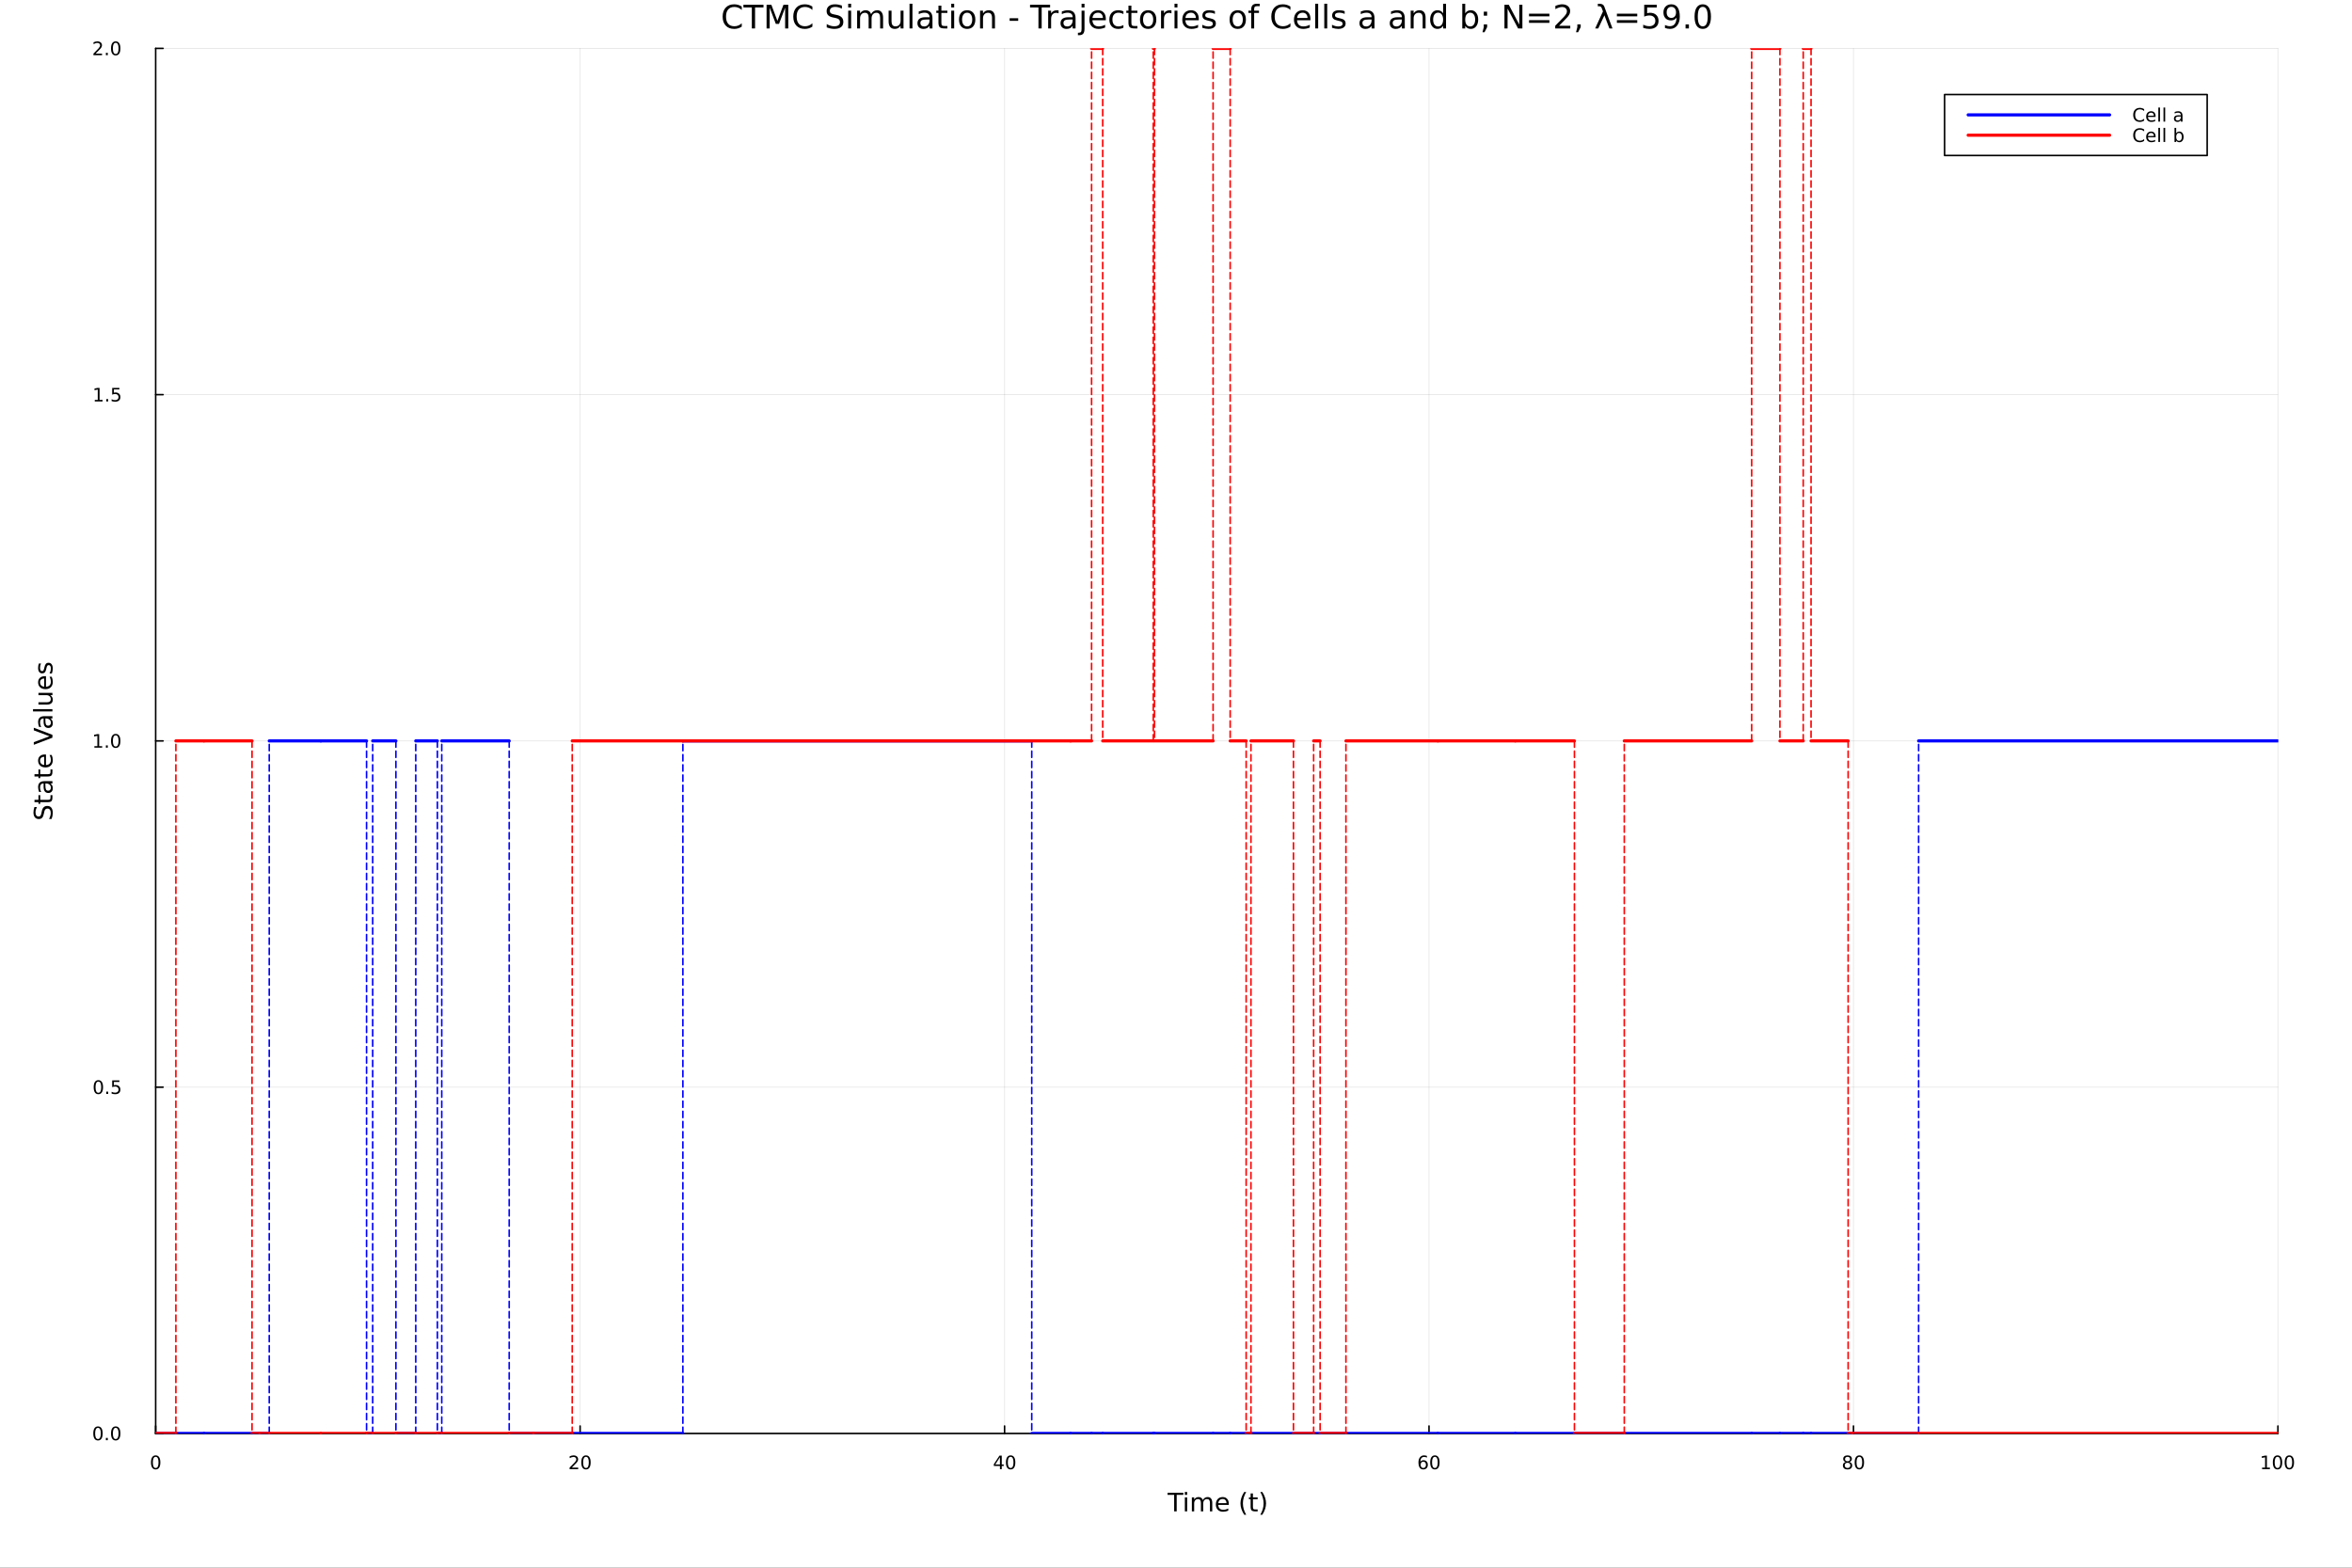 <?xml version="1.0" encoding="utf-8"?>
<svg xmlns="http://www.w3.org/2000/svg" xmlns:xlink="http://www.w3.org/1999/xlink" width="1500" height="1000" viewBox="0 0 6000 4000">
<rect x="0" y="0" width="6000" height="4000" fill="#333333" stroke="none"/>
<defs>
  <clipPath id="clip950">
    <rect x="0" y="0" width="6000" height="4000"/>
  </clipPath>
</defs>
<path clip-path="url(#clip950)" d="M0 4000 L6000 4000 L6000 2.22045e-13 L0 2.22045e-13  Z" fill="#ffffff" fill-rule="evenodd" fill-opacity="1"/>
<defs>
  <clipPath id="clip951">
    <rect x="1200" y="0" width="4201" height="4000"/>
  </clipPath>
</defs>
<path clip-path="url(#clip950)" d="M397.112 3657.45 L5811.02 3657.45 L5811.02 123.472 L397.112 123.472  Z" fill="#ffffff" fill-rule="evenodd" fill-opacity="1"/>
<defs>
  <clipPath id="clip952">
    <rect x="397" y="123" width="5415" height="3535"/>
  </clipPath>
</defs>
<polyline clip-path="url(#clip952)" style="stroke:#000000; stroke-linecap:round; stroke-linejoin:round; stroke-width:2; stroke-opacity:0.1; fill:none" points="397.112,3657.45 397.112,123.472 "/>
<polyline clip-path="url(#clip952)" style="stroke:#000000; stroke-linecap:round; stroke-linejoin:round; stroke-width:2; stroke-opacity:0.1; fill:none" points="1479.89,3657.45 1479.89,123.472 "/>
<polyline clip-path="url(#clip952)" style="stroke:#000000; stroke-linecap:round; stroke-linejoin:round; stroke-width:2; stroke-opacity:0.1; fill:none" points="2562.68,3657.45 2562.68,123.472 "/>
<polyline clip-path="url(#clip952)" style="stroke:#000000; stroke-linecap:round; stroke-linejoin:round; stroke-width:2; stroke-opacity:0.1; fill:none" points="3645.46,3657.45 3645.46,123.472 "/>
<polyline clip-path="url(#clip952)" style="stroke:#000000; stroke-linecap:round; stroke-linejoin:round; stroke-width:2; stroke-opacity:0.1; fill:none" points="4728.24,3657.45 4728.24,123.472 "/>
<polyline clip-path="url(#clip952)" style="stroke:#000000; stroke-linecap:round; stroke-linejoin:round; stroke-width:2; stroke-opacity:0.1; fill:none" points="5811.02,3657.45 5811.02,123.472 "/>
<polyline clip-path="url(#clip952)" style="stroke:#000000; stroke-linecap:round; stroke-linejoin:round; stroke-width:2; stroke-opacity:0.1; fill:none" points="397.112,3657.45 5811.02,3657.45 "/>
<polyline clip-path="url(#clip952)" style="stroke:#000000; stroke-linecap:round; stroke-linejoin:round; stroke-width:2; stroke-opacity:0.1; fill:none" points="397.112,2773.95 5811.02,2773.95 "/>
<polyline clip-path="url(#clip952)" style="stroke:#000000; stroke-linecap:round; stroke-linejoin:round; stroke-width:2; stroke-opacity:0.1; fill:none" points="397.112,1890.46 5811.02,1890.46 "/>
<polyline clip-path="url(#clip952)" style="stroke:#000000; stroke-linecap:round; stroke-linejoin:round; stroke-width:2; stroke-opacity:0.1; fill:none" points="397.112,1006.97 5811.02,1006.97 "/>
<polyline clip-path="url(#clip952)" style="stroke:#000000; stroke-linecap:round; stroke-linejoin:round; stroke-width:2; stroke-opacity:0.1; fill:none" points="397.112,123.472 5811.02,123.472 "/>
<polyline clip-path="url(#clip950)" style="stroke:#000000; stroke-linecap:round; stroke-linejoin:round; stroke-width:4; stroke-opacity:1; fill:none" points="397.112,3657.45 5811.02,3657.45 "/>
<polyline clip-path="url(#clip950)" style="stroke:#000000; stroke-linecap:round; stroke-linejoin:round; stroke-width:4; stroke-opacity:1; fill:none" points="397.112,3657.45 397.112,3638.55 "/>
<polyline clip-path="url(#clip950)" style="stroke:#000000; stroke-linecap:round; stroke-linejoin:round; stroke-width:4; stroke-opacity:1; fill:none" points="1479.89,3657.45 1479.89,3638.55 "/>
<polyline clip-path="url(#clip950)" style="stroke:#000000; stroke-linecap:round; stroke-linejoin:round; stroke-width:4; stroke-opacity:1; fill:none" points="2562.68,3657.45 2562.68,3638.55 "/>
<polyline clip-path="url(#clip950)" style="stroke:#000000; stroke-linecap:round; stroke-linejoin:round; stroke-width:4; stroke-opacity:1; fill:none" points="3645.46,3657.45 3645.46,3638.55 "/>
<polyline clip-path="url(#clip950)" style="stroke:#000000; stroke-linecap:round; stroke-linejoin:round; stroke-width:4; stroke-opacity:1; fill:none" points="4728.24,3657.45 4728.24,3638.55 "/>
<polyline clip-path="url(#clip950)" style="stroke:#000000; stroke-linecap:round; stroke-linejoin:round; stroke-width:4; stroke-opacity:1; fill:none" points="5811.02,3657.45 5811.02,3638.55 "/>
<path clip-path="url(#clip950)" d="M397.112 3717.17 Q393.501 3717.17 391.673 3720.73 Q389.867 3724.27 389.867 3731.4 Q389.867 3738.51 391.673 3742.07 Q393.501 3745.62 397.112 3745.62 Q400.747 3745.62 402.552 3742.07 Q404.381 3738.51 404.381 3731.4 Q404.381 3724.27 402.552 3720.73 Q400.747 3717.17 397.112 3717.17 M397.112 3713.46 Q402.923 3713.46 405.978 3718.07 Q409.057 3722.65 409.057 3731.4 Q409.057 3740.13 405.978 3744.74 Q402.923 3749.32 397.112 3749.32 Q391.302 3749.32 388.224 3744.74 Q385.168 3740.13 385.168 3731.4 Q385.168 3722.65 388.224 3718.07 Q391.302 3713.46 397.112 3713.46 Z" fill="#000000" fill-rule="nonzero" fill-opacity="1" /><path clip-path="url(#clip950)" d="M1458.67 3744.71 L1474.99 3744.71 L1474.99 3748.65 L1453.04 3748.65 L1453.04 3744.71 Q1455.7 3741.96 1460.29 3737.33 Q1464.89 3732.68 1466.08 3731.33 Q1468.32 3728.81 1469.2 3727.07 Q1470.1 3725.31 1470.1 3723.62 Q1470.1 3720.87 1468.16 3719.13 Q1466.24 3717.4 1463.14 3717.4 Q1460.94 3717.4 1458.48 3718.16 Q1456.05 3718.93 1453.27 3720.48 L1453.27 3715.75 Q1456.1 3714.62 1458.55 3714.04 Q1461.01 3713.46 1463.04 3713.46 Q1468.41 3713.46 1471.61 3716.15 Q1474.8 3718.83 1474.8 3723.32 Q1474.8 3725.45 1473.99 3727.37 Q1473.2 3729.27 1471.1 3731.87 Q1470.52 3732.54 1467.42 3735.75 Q1464.32 3738.95 1458.67 3744.71 Z" fill="#000000" fill-rule="nonzero" fill-opacity="1" /><path clip-path="url(#clip950)" d="M1494.8 3717.17 Q1491.19 3717.17 1489.36 3720.73 Q1487.56 3724.27 1487.56 3731.4 Q1487.56 3738.51 1489.36 3742.07 Q1491.19 3745.62 1494.8 3745.62 Q1498.44 3745.62 1500.24 3742.07 Q1502.07 3738.51 1502.07 3731.4 Q1502.07 3724.27 1500.24 3720.73 Q1498.44 3717.17 1494.8 3717.17 M1494.8 3713.46 Q1500.61 3713.46 1503.67 3718.07 Q1506.75 3722.65 1506.75 3731.4 Q1506.75 3740.13 1503.67 3744.74 Q1500.61 3749.32 1494.8 3749.32 Q1488.99 3749.32 1485.91 3744.74 Q1482.86 3740.13 1482.86 3731.4 Q1482.86 3722.65 1485.91 3718.07 Q1488.99 3713.46 1494.8 3713.46 Z" fill="#000000" fill-rule="nonzero" fill-opacity="1" /><path clip-path="url(#clip950)" d="M2550.85 3718.16 L2539.04 3736.61 L2550.85 3736.61 L2550.85 3718.16 M2549.62 3714.09 L2555.5 3714.09 L2555.5 3736.61 L2560.43 3736.61 L2560.43 3740.5 L2555.5 3740.5 L2555.5 3748.65 L2550.85 3748.65 L2550.85 3740.5 L2535.25 3740.5 L2535.25 3735.99 L2549.62 3714.09 Z" fill="#000000" fill-rule="nonzero" fill-opacity="1" /><path clip-path="url(#clip950)" d="M2578.16 3717.17 Q2574.55 3717.17 2572.72 3720.73 Q2570.92 3724.27 2570.92 3731.4 Q2570.92 3738.51 2572.72 3742.07 Q2574.55 3745.62 2578.16 3745.62 Q2581.8 3745.62 2583.6 3742.07 Q2585.43 3738.51 2585.43 3731.4 Q2585.43 3724.27 2583.6 3720.73 Q2581.8 3717.17 2578.16 3717.17 M2578.16 3713.46 Q2583.97 3713.46 2587.03 3718.07 Q2590.11 3722.65 2590.11 3731.4 Q2590.11 3740.13 2587.03 3744.74 Q2583.97 3749.32 2578.16 3749.32 Q2572.35 3749.32 2569.27 3744.74 Q2566.22 3740.13 2566.22 3731.4 Q2566.22 3722.65 2569.27 3718.07 Q2572.35 3713.46 2578.16 3713.46 Z" fill="#000000" fill-rule="nonzero" fill-opacity="1" /><path clip-path="url(#clip950)" d="M3630.86 3729.5 Q3627.72 3729.5 3625.86 3731.66 Q3624.04 3733.81 3624.04 3737.56 Q3624.04 3741.29 3625.86 3743.46 Q3627.72 3745.62 3630.86 3745.62 Q3634.01 3745.62 3635.84 3743.46 Q3637.69 3741.29 3637.69 3737.56 Q3637.69 3733.81 3635.84 3731.66 Q3634.01 3729.5 3630.86 3729.5 M3640.15 3714.85 L3640.15 3719.11 Q3638.39 3718.28 3636.58 3717.84 Q3634.8 3717.4 3633.04 3717.4 Q3628.41 3717.4 3625.96 3720.52 Q3623.53 3723.65 3623.18 3729.97 Q3624.54 3727.95 3626.61 3726.89 Q3628.67 3725.8 3631.14 3725.8 Q3636.35 3725.8 3639.36 3728.97 Q3642.39 3732.12 3642.39 3737.56 Q3642.39 3742.88 3639.24 3746.1 Q3636.1 3749.32 3630.86 3749.32 Q3624.87 3749.32 3621.7 3744.74 Q3618.53 3740.13 3618.53 3731.4 Q3618.53 3723.21 3622.42 3718.35 Q3626.3 3713.46 3632.86 3713.46 Q3634.61 3713.46 3636.4 3713.81 Q3638.2 3714.16 3640.15 3714.85 Z" fill="#000000" fill-rule="nonzero" fill-opacity="1" /><path clip-path="url(#clip950)" d="M3660.45 3717.17 Q3656.84 3717.17 3655.01 3720.73 Q3653.2 3724.27 3653.2 3731.4 Q3653.2 3738.51 3655.01 3742.07 Q3656.84 3745.62 3660.45 3745.62 Q3664.08 3745.62 3665.89 3742.07 Q3667.72 3738.51 3667.72 3731.4 Q3667.72 3724.27 3665.89 3720.73 Q3664.08 3717.17 3660.45 3717.17 M3660.45 3713.46 Q3666.26 3713.46 3669.31 3718.07 Q3672.39 3722.65 3672.39 3731.4 Q3672.39 3740.13 3669.31 3744.74 Q3666.26 3749.32 3660.45 3749.32 Q3654.64 3749.32 3651.56 3744.74 Q3648.5 3740.13 3648.5 3731.4 Q3648.5 3722.65 3651.56 3718.07 Q3654.64 3713.46 3660.45 3713.46 Z" fill="#000000" fill-rule="nonzero" fill-opacity="1" /><path clip-path="url(#clip950)" d="M4713.11 3732.24 Q4709.78 3732.24 4707.86 3734.02 Q4705.96 3735.8 4705.96 3738.93 Q4705.96 3742.05 4707.86 3743.83 Q4709.78 3745.62 4713.11 3745.62 Q4716.45 3745.62 4718.37 3743.83 Q4720.29 3742.03 4720.29 3738.93 Q4720.29 3735.8 4718.37 3734.02 Q4716.47 3732.24 4713.11 3732.24 M4708.44 3730.24 Q4705.43 3729.5 4703.74 3727.44 Q4702.07 3725.38 4702.07 3722.42 Q4702.07 3718.28 4705.01 3715.87 Q4707.98 3713.46 4713.11 3713.46 Q4718.28 3713.46 4721.22 3715.87 Q4724.16 3718.28 4724.16 3722.42 Q4724.16 3725.38 4722.47 3727.44 Q4720.8 3729.5 4717.81 3730.24 Q4721.19 3731.03 4723.07 3733.32 Q4724.97 3735.62 4724.97 3738.93 Q4724.97 3743.95 4721.89 3746.63 Q4718.83 3749.32 4713.11 3749.32 Q4707.4 3749.32 4704.32 3746.63 Q4701.26 3743.95 4701.26 3738.93 Q4701.26 3735.62 4703.16 3733.32 Q4705.06 3731.03 4708.44 3730.24 M4706.73 3722.86 Q4706.73 3725.55 4708.39 3727.05 Q4710.08 3728.56 4713.11 3728.56 Q4716.12 3728.56 4717.81 3727.05 Q4719.53 3725.55 4719.53 3722.86 Q4719.53 3720.18 4717.81 3718.67 Q4716.12 3717.17 4713.11 3717.17 Q4710.08 3717.17 4708.39 3718.67 Q4706.73 3720.18 4706.73 3722.86 Z" fill="#000000" fill-rule="nonzero" fill-opacity="1" /><path clip-path="url(#clip950)" d="M4743.28 3717.17 Q4739.66 3717.17 4737.84 3720.73 Q4736.03 3724.27 4736.03 3731.4 Q4736.03 3738.51 4737.84 3742.07 Q4739.66 3745.62 4743.28 3745.62 Q4746.91 3745.62 4748.72 3742.07 Q4750.54 3738.51 4750.54 3731.4 Q4750.54 3724.27 4748.72 3720.73 Q4746.91 3717.17 4743.28 3717.17 M4743.28 3713.46 Q4749.09 3713.46 4752.14 3718.07 Q4755.22 3722.65 4755.22 3731.4 Q4755.22 3740.13 4752.14 3744.74 Q4749.09 3749.32 4743.28 3749.32 Q4737.47 3749.32 4734.39 3744.74 Q4731.33 3740.13 4731.33 3731.4 Q4731.33 3722.65 4734.39 3718.07 Q4737.47 3713.46 4743.28 3713.46 Z" fill="#000000" fill-rule="nonzero" fill-opacity="1" /><path clip-path="url(#clip950)" d="M5770.63 3744.71 L5778.27 3744.71 L5778.27 3718.35 L5769.96 3720.01 L5769.96 3715.75 L5778.22 3714.09 L5782.9 3714.09 L5782.9 3744.71 L5790.54 3744.71 L5790.54 3748.65 L5770.63 3748.65 L5770.63 3744.71 Z" fill="#000000" fill-rule="nonzero" fill-opacity="1" /><path clip-path="url(#clip950)" d="M5809.98 3717.17 Q5806.37 3717.17 5804.54 3720.73 Q5802.74 3724.27 5802.74 3731.4 Q5802.74 3738.51 5804.54 3742.07 Q5806.37 3745.62 5809.98 3745.62 Q5813.62 3745.62 5815.42 3742.07 Q5817.25 3738.51 5817.25 3731.4 Q5817.25 3724.27 5815.42 3720.73 Q5813.62 3717.17 5809.98 3717.17 M5809.98 3713.46 Q5815.79 3713.46 5818.85 3718.07 Q5821.93 3722.65 5821.93 3731.4 Q5821.93 3740.13 5818.85 3744.74 Q5815.79 3749.32 5809.98 3749.32 Q5804.17 3749.32 5801.09 3744.74 Q5798.04 3740.13 5798.04 3731.4 Q5798.04 3722.65 5801.09 3718.07 Q5804.17 3713.46 5809.98 3713.46 Z" fill="#000000" fill-rule="nonzero" fill-opacity="1" /><path clip-path="url(#clip950)" d="M5840.14 3717.17 Q5836.53 3717.17 5834.7 3720.73 Q5832.9 3724.27 5832.9 3731.4 Q5832.9 3738.51 5834.7 3742.07 Q5836.53 3745.62 5840.14 3745.62 Q5843.78 3745.62 5845.58 3742.07 Q5847.41 3738.51 5847.41 3731.4 Q5847.41 3724.27 5845.58 3720.73 Q5843.78 3717.17 5840.14 3717.17 M5840.14 3713.46 Q5845.95 3713.46 5849.01 3718.07 Q5852.09 3722.65 5852.09 3731.4 Q5852.09 3740.13 5849.01 3744.74 Q5845.95 3749.32 5840.14 3749.32 Q5834.33 3749.32 5831.25 3744.74 Q5828.2 3740.13 5828.2 3731.4 Q5828.2 3722.65 5831.25 3718.07 Q5834.33 3713.46 5840.14 3713.46 Z" fill="#000000" fill-rule="nonzero" fill-opacity="1" /><path clip-path="url(#clip950)" d="M2978.44 3808.79 L3018.64 3808.79 L3018.64 3814.2 L3001.77 3814.2 L3001.77 3856.31 L2995.31 3856.31 L2995.31 3814.2 L2978.44 3814.2 L2978.44 3808.79 Z" fill="#000000" fill-rule="nonzero" fill-opacity="1" /><path clip-path="url(#clip950)" d="M3022.59 3820.66 L3028.44 3820.66 L3028.44 3856.31 L3022.59 3856.31 L3022.59 3820.66 M3022.59 3806.79 L3028.44 3806.79 L3028.44 3814.2 L3022.59 3814.2 L3022.59 3806.79 Z" fill="#000000" fill-rule="nonzero" fill-opacity="1" /><path clip-path="url(#clip950)" d="M3068.45 3827.51 Q3070.65 3823.56 3073.7 3821.68 Q3076.76 3819.8 3080.9 3819.8 Q3086.47 3819.8 3089.49 3823.72 Q3092.51 3827.6 3092.51 3834.8 L3092.51 3856.31 L3086.63 3856.31 L3086.63 3834.99 Q3086.63 3829.86 3084.81 3827.38 Q3083 3824.9 3079.27 3824.9 Q3074.72 3824.9 3072.08 3827.92 Q3069.44 3830.94 3069.44 3836.16 L3069.44 3856.31 L3063.55 3856.31 L3063.55 3834.99 Q3063.55 3829.83 3061.74 3827.38 Q3059.92 3824.9 3056.13 3824.9 Q3051.65 3824.9 3049 3827.95 Q3046.36 3830.98 3046.36 3836.16 L3046.36 3856.31 L3040.47 3856.31 L3040.47 3820.66 L3046.36 3820.66 L3046.36 3826.2 Q3048.37 3822.92 3051.17 3821.36 Q3053.97 3819.8 3057.82 3819.8 Q3061.7 3819.8 3064.41 3821.78 Q3067.15 3823.75 3068.45 3827.51 Z" fill="#000000" fill-rule="nonzero" fill-opacity="1" /><path clip-path="url(#clip950)" d="M3134.69 3837.02 L3134.69 3839.89 L3107.76 3839.89 Q3108.14 3845.94 3111.39 3849.12 Q3114.67 3852.27 3120.49 3852.27 Q3123.87 3852.27 3127.02 3851.44 Q3130.2 3850.61 3133.32 3848.96 L3133.32 3854.5 Q3130.17 3855.83 3126.86 3856.53 Q3123.55 3857.23 3120.14 3857.23 Q3111.61 3857.23 3106.61 3852.27 Q3101.65 3847.3 3101.65 3838.84 Q3101.65 3830.08 3106.36 3824.96 Q3111.1 3819.8 3119.12 3819.8 Q3126.32 3819.8 3130.49 3824.45 Q3134.69 3829.07 3134.69 3837.02 M3128.83 3835.3 Q3128.77 3830.5 3126.13 3827.63 Q3123.52 3824.77 3119.19 3824.77 Q3114.28 3824.77 3111.32 3827.54 Q3108.4 3830.31 3107.95 3835.34 L3128.83 3835.3 Z" fill="#000000" fill-rule="nonzero" fill-opacity="1" /><path clip-path="url(#clip950)" d="M3179.09 3806.85 Q3174.82 3814.17 3172.75 3821.33 Q3170.69 3828.49 3170.69 3835.85 Q3170.69 3843.2 3172.75 3850.42 Q3174.85 3857.62 3179.09 3864.91 L3174 3864.91 Q3169.22 3857.43 3166.83 3850.2 Q3164.48 3842.98 3164.48 3835.85 Q3164.48 3828.75 3166.83 3821.55 Q3169.19 3814.36 3174 3806.85 L3179.09 3806.85 Z" fill="#000000" fill-rule="nonzero" fill-opacity="1" /><path clip-path="url(#clip950)" d="M3196.24 3810.54 L3196.24 3820.66 L3208.31 3820.66 L3208.31 3825.22 L3196.24 3825.22 L3196.24 3844.57 Q3196.24 3848.93 3197.42 3850.17 Q3198.63 3851.41 3202.29 3851.41 L3208.31 3851.41 L3208.31 3856.31 L3202.29 3856.31 Q3195.51 3856.31 3192.93 3853.8 Q3190.36 3851.25 3190.36 3844.57 L3190.36 3825.22 L3186.06 3825.22 L3186.06 3820.66 L3190.36 3820.66 L3190.36 3810.54 L3196.24 3810.54 Z" fill="#000000" fill-rule="nonzero" fill-opacity="1" /><path clip-path="url(#clip950)" d="M3215.09 3806.85 L3220.18 3806.85 Q3224.95 3814.36 3227.31 3821.55 Q3229.7 3828.75 3229.7 3835.85 Q3229.7 3842.98 3227.31 3850.2 Q3224.95 3857.43 3220.18 3864.91 L3215.09 3864.91 Q3219.32 3857.62 3221.39 3850.42 Q3223.49 3843.2 3223.49 3835.85 Q3223.49 3828.49 3221.39 3821.33 Q3219.32 3814.17 3215.09 3806.85 Z" fill="#000000" fill-rule="nonzero" fill-opacity="1" /><polyline clip-path="url(#clip950)" style="stroke:#000000; stroke-linecap:round; stroke-linejoin:round; stroke-width:4; stroke-opacity:1; fill:none" points="397.112,3657.45 397.112,123.472 "/>
<polyline clip-path="url(#clip950)" style="stroke:#000000; stroke-linecap:round; stroke-linejoin:round; stroke-width:4; stroke-opacity:1; fill:none" points="397.112,3657.45 416.01,3657.45 "/>
<polyline clip-path="url(#clip950)" style="stroke:#000000; stroke-linecap:round; stroke-linejoin:round; stroke-width:4; stroke-opacity:1; fill:none" points="397.112,2773.95 416.01,2773.95 "/>
<polyline clip-path="url(#clip950)" style="stroke:#000000; stroke-linecap:round; stroke-linejoin:round; stroke-width:4; stroke-opacity:1; fill:none" points="397.112,1890.46 416.01,1890.46 "/>
<polyline clip-path="url(#clip950)" style="stroke:#000000; stroke-linecap:round; stroke-linejoin:round; stroke-width:4; stroke-opacity:1; fill:none" points="397.112,1006.97 416.01,1006.97 "/>
<polyline clip-path="url(#clip950)" style="stroke:#000000; stroke-linecap:round; stroke-linejoin:round; stroke-width:4; stroke-opacity:1; fill:none" points="397.112,123.472 416.01,123.472 "/>
<path clip-path="url(#clip950)" d="M249.937 3643.25 Q246.326 3643.25 244.497 3646.81 Q242.691 3650.35 242.691 3657.48 Q242.691 3664.59 244.497 3668.15 Q246.326 3671.7 249.937 3671.7 Q253.571 3671.7 255.377 3668.15 Q257.205 3664.59 257.205 3657.48 Q257.205 3650.35 255.377 3646.81 Q253.571 3643.25 249.937 3643.25 M249.937 3639.54 Q255.747 3639.54 258.803 3644.15 Q261.881 3648.73 261.881 3657.48 Q261.881 3666.21 258.803 3670.82 Q255.747 3675.4 249.937 3675.4 Q244.127 3675.4 241.048 3670.82 Q237.992 3666.21 237.992 3657.48 Q237.992 3648.73 241.048 3644.15 Q244.127 3639.54 249.937 3639.54 Z" fill="#000000" fill-rule="nonzero" fill-opacity="1" /><path clip-path="url(#clip950)" d="M270.099 3668.85 L274.983 3668.85 L274.983 3674.73 L270.099 3674.73 L270.099 3668.85 Z" fill="#000000" fill-rule="nonzero" fill-opacity="1" /><path clip-path="url(#clip950)" d="M295.168 3643.25 Q291.557 3643.25 289.728 3646.81 Q287.923 3650.35 287.923 3657.48 Q287.923 3664.59 289.728 3668.15 Q291.557 3671.7 295.168 3671.7 Q298.802 3671.7 300.608 3668.15 Q302.437 3664.59 302.437 3657.48 Q302.437 3650.35 300.608 3646.81 Q298.802 3643.25 295.168 3643.25 M295.168 3639.54 Q300.978 3639.54 304.034 3644.15 Q307.112 3648.73 307.112 3657.48 Q307.112 3666.21 304.034 3670.82 Q300.978 3675.4 295.168 3675.4 Q289.358 3675.4 286.279 3670.82 Q283.224 3666.21 283.224 3657.48 Q283.224 3648.73 286.279 3644.15 Q289.358 3639.54 295.168 3639.54 Z" fill="#000000" fill-rule="nonzero" fill-opacity="1" /><path clip-path="url(#clip950)" d="M250.932 2759.75 Q247.321 2759.75 245.492 2763.32 Q243.687 2766.86 243.687 2773.99 Q243.687 2781.09 245.492 2784.66 Q247.321 2788.2 250.932 2788.2 Q254.566 2788.2 256.372 2784.66 Q258.201 2781.09 258.201 2773.99 Q258.201 2766.86 256.372 2763.32 Q254.566 2759.75 250.932 2759.75 M250.932 2756.05 Q256.742 2756.05 259.798 2760.66 Q262.877 2765.24 262.877 2773.99 Q262.877 2782.72 259.798 2787.32 Q256.742 2791.9 250.932 2791.9 Q245.122 2791.9 242.043 2787.32 Q238.988 2782.72 238.988 2773.99 Q238.988 2765.24 242.043 2760.66 Q245.122 2756.05 250.932 2756.05 Z" fill="#000000" fill-rule="nonzero" fill-opacity="1" /><path clip-path="url(#clip950)" d="M271.094 2785.35 L275.978 2785.35 L275.978 2791.23 L271.094 2791.23 L271.094 2785.35 Z" fill="#000000" fill-rule="nonzero" fill-opacity="1" /><path clip-path="url(#clip950)" d="M286.21 2756.67 L304.566 2756.67 L304.566 2760.61 L290.492 2760.61 L290.492 2769.08 Q291.511 2768.73 292.529 2768.57 Q293.548 2768.39 294.566 2768.39 Q300.353 2768.39 303.733 2771.56 Q307.112 2774.73 307.112 2780.15 Q307.112 2785.72 303.64 2788.83 Q300.168 2791.9 293.849 2791.9 Q291.673 2791.9 289.404 2791.53 Q287.159 2791.16 284.751 2790.42 L284.751 2785.72 Q286.835 2786.86 289.057 2787.41 Q291.279 2787.97 293.756 2787.97 Q297.761 2787.97 300.099 2785.86 Q302.437 2783.76 302.437 2780.15 Q302.437 2776.53 300.099 2774.43 Q297.761 2772.32 293.756 2772.32 Q291.881 2772.32 290.006 2772.74 Q288.154 2773.16 286.21 2774.03 L286.21 2756.67 Z" fill="#000000" fill-rule="nonzero" fill-opacity="1" /><path clip-path="url(#clip950)" d="M240.747 1903.8 L248.386 1903.8 L248.386 1877.44 L240.076 1879.11 L240.076 1874.85 L248.34 1873.18 L253.016 1873.18 L253.016 1903.8 L260.654 1903.8 L260.654 1907.74 L240.747 1907.74 L240.747 1903.8 Z" fill="#000000" fill-rule="nonzero" fill-opacity="1" /><path clip-path="url(#clip950)" d="M270.099 1901.86 L274.983 1901.86 L274.983 1907.74 L270.099 1907.74 L270.099 1901.86 Z" fill="#000000" fill-rule="nonzero" fill-opacity="1" /><path clip-path="url(#clip950)" d="M295.168 1876.26 Q291.557 1876.26 289.728 1879.82 Q287.923 1883.36 287.923 1890.49 Q287.923 1897.6 289.728 1901.17 Q291.557 1904.71 295.168 1904.71 Q298.802 1904.71 300.608 1901.17 Q302.437 1897.6 302.437 1890.49 Q302.437 1883.36 300.608 1879.82 Q298.802 1876.26 295.168 1876.26 M295.168 1872.55 Q300.978 1872.55 304.034 1877.16 Q307.112 1881.74 307.112 1890.49 Q307.112 1899.22 304.034 1903.83 Q300.978 1908.41 295.168 1908.41 Q289.358 1908.41 286.279 1903.83 Q283.224 1899.22 283.224 1890.49 Q283.224 1881.74 286.279 1877.16 Q289.358 1872.55 295.168 1872.55 Z" fill="#000000" fill-rule="nonzero" fill-opacity="1" /><path clip-path="url(#clip950)" d="M241.742 1020.31 L249.381 1020.31 L249.381 993.945 L241.071 995.612 L241.071 991.353 L249.335 989.686 L254.011 989.686 L254.011 1020.31 L261.65 1020.31 L261.65 1024.25 L241.742 1024.25 L241.742 1020.31 Z" fill="#000000" fill-rule="nonzero" fill-opacity="1" /><path clip-path="url(#clip950)" d="M271.094 1018.37 L275.978 1018.37 L275.978 1024.25 L271.094 1024.25 L271.094 1018.37 Z" fill="#000000" fill-rule="nonzero" fill-opacity="1" /><path clip-path="url(#clip950)" d="M286.21 989.686 L304.566 989.686 L304.566 993.621 L290.492 993.621 L290.492 1002.09 Q291.511 1001.75 292.529 1001.58 Q293.548 1001.4 294.566 1001.4 Q300.353 1001.4 303.733 1004.57 Q307.112 1007.74 307.112 1013.16 Q307.112 1018.74 303.64 1021.84 Q300.168 1024.92 293.849 1024.92 Q291.673 1024.92 289.404 1024.55 Q287.159 1024.18 284.751 1023.44 L284.751 1018.74 Q286.835 1019.87 289.057 1020.43 Q291.279 1020.98 293.756 1020.98 Q297.761 1020.98 300.099 1018.88 Q302.437 1016.77 302.437 1013.16 Q302.437 1009.55 300.099 1007.44 Q297.761 1005.33 293.756 1005.33 Q291.881 1005.33 290.006 1005.75 Q288.154 1006.17 286.21 1007.05 L286.21 989.686 Z" fill="#000000" fill-rule="nonzero" fill-opacity="1" /><path clip-path="url(#clip950)" d="M243.965 136.817 L260.284 136.817 L260.284 140.752 L238.34 140.752 L238.34 136.817 Q241.002 134.062 245.585 129.433 Q250.191 124.78 251.372 123.437 Q253.617 120.914 254.497 119.178 Q255.4 117.419 255.4 115.729 Q255.4 112.974 253.455 111.238 Q251.534 109.502 248.432 109.502 Q246.233 109.502 243.779 110.266 Q241.349 111.03 238.571 112.581 L238.571 107.859 Q241.395 106.725 243.849 106.146 Q246.303 105.567 248.34 105.567 Q253.71 105.567 256.904 108.252 Q260.099 110.937 260.099 115.428 Q260.099 117.558 259.289 119.479 Q258.502 121.377 256.395 123.97 Q255.816 124.641 252.715 127.859 Q249.613 131.053 243.965 136.817 Z" fill="#000000" fill-rule="nonzero" fill-opacity="1" /><path clip-path="url(#clip950)" d="M270.099 134.873 L274.983 134.873 L274.983 140.752 L270.099 140.752 L270.099 134.873 Z" fill="#000000" fill-rule="nonzero" fill-opacity="1" /><path clip-path="url(#clip950)" d="M295.168 109.271 Q291.557 109.271 289.728 112.836 Q287.923 116.377 287.923 123.507 Q287.923 130.613 289.728 134.178 Q291.557 137.72 295.168 137.72 Q298.802 137.72 300.608 134.178 Q302.437 130.613 302.437 123.507 Q302.437 116.377 300.608 112.836 Q298.802 109.271 295.168 109.271 M295.168 105.567 Q300.978 105.567 304.034 110.174 Q307.112 114.757 307.112 123.507 Q307.112 132.234 304.034 136.84 Q300.978 141.423 295.168 141.423 Q289.358 141.423 286.279 136.84 Q283.224 132.234 283.224 123.507 Q283.224 114.757 286.279 110.174 Q289.358 105.567 295.168 105.567 Z" fill="#000000" fill-rule="nonzero" fill-opacity="1" /><path clip-path="url(#clip950)" d="M87.776 2059.25 L94.046 2059.25 Q92.296 2062.91 91.436 2066.15 Q90.577 2069.4 90.577 2072.42 Q90.577 2077.68 92.614 2080.54 Q94.651 2083.37 98.407 2083.37 Q101.558 2083.37 103.181 2081.49 Q104.772 2079.58 105.759 2074.3 L106.555 2070.42 Q107.924 2063.23 111.393 2059.82 Q114.83 2056.38 120.623 2056.38 Q127.53 2056.38 131.095 2061.03 Q134.659 2065.64 134.659 2074.59 Q134.659 2077.96 133.896 2081.78 Q133.132 2085.57 131.636 2089.64 L125.015 2089.64 Q127.212 2085.73 128.326 2081.97 Q129.44 2078.22 129.44 2074.59 Q129.44 2069.08 127.275 2066.09 Q125.111 2063.1 121.101 2063.1 Q117.599 2063.1 115.626 2065.26 Q113.653 2067.39 112.666 2072.3 L111.902 2076.21 Q110.47 2083.4 107.414 2086.62 Q104.359 2089.83 98.916 2089.83 Q92.614 2089.83 88.986 2085.41 Q85.357 2080.95 85.357 2073.16 Q85.357 2069.81 85.962 2066.34 Q86.567 2062.88 87.776 2059.25 Z" fill="#000000" fill-rule="nonzero" fill-opacity="1" /><path clip-path="url(#clip950)" d="M87.967 2040.82 L98.088 2040.82 L98.088 2028.75 L102.64 2028.75 L102.64 2040.82 L121.992 2040.82 Q126.352 2040.82 127.594 2039.64 Q128.835 2038.43 128.835 2034.77 L128.835 2028.75 L133.736 2028.75 L133.736 2034.77 Q133.736 2041.55 131.222 2044.13 Q128.676 2046.71 121.992 2046.71 L102.64 2046.71 L102.64 2051 L98.088 2051 L98.088 2046.71 L87.967 2046.71 L87.967 2040.82 Z" fill="#000000" fill-rule="nonzero" fill-opacity="1" /><path clip-path="url(#clip950)" d="M115.817 2004.85 Q115.817 2011.95 117.44 2014.69 Q119.063 2017.42 122.978 2017.42 Q126.098 2017.42 127.944 2015.39 Q129.758 2013.32 129.758 2009.79 Q129.758 2004.92 126.32 2001.99 Q122.851 1999.03 117.122 1999.03 L115.817 1999.03 L115.817 2004.85 M113.398 1993.17 L133.736 1993.17 L133.736 1999.03 L128.326 1999.03 Q131.572 2001.03 133.132 2004.02 Q134.659 2007.02 134.659 2011.34 Q134.659 2016.82 131.604 2020.07 Q128.517 2023.28 123.36 2023.28 Q117.345 2023.28 114.289 2019.27 Q111.234 2015.23 111.234 2007.24 L111.234 1999.03 L110.661 1999.03 Q106.619 1999.03 104.422 2001.7 Q102.194 2004.34 102.194 2009.15 Q102.194 2012.2 102.926 2015.1 Q103.658 2018 105.123 2020.67 L99.712 2020.67 Q98.47 2017.46 97.866 2014.43 Q97.229 2011.41 97.229 2008.54 Q97.229 2000.81 101.24 1996.99 Q105.25 1993.17 113.398 1993.17 Z" fill="#000000" fill-rule="nonzero" fill-opacity="1" /><path clip-path="url(#clip950)" d="M87.967 1975.31 L98.088 1975.31 L98.088 1963.25 L102.64 1963.25 L102.64 1975.31 L121.992 1975.31 Q126.352 1975.31 127.594 1974.14 Q128.835 1972.93 128.835 1969.27 L128.835 1963.25 L133.736 1963.25 L133.736 1969.27 Q133.736 1976.05 131.222 1978.62 Q128.676 1981.2 121.992 1981.2 L102.64 1981.2 L102.64 1985.5 L98.088 1985.5 L98.088 1981.2 L87.967 1981.2 L87.967 1975.31 Z" fill="#000000" fill-rule="nonzero" fill-opacity="1" /><path clip-path="url(#clip950)" d="M114.448 1925.06 L117.313 1925.06 L117.313 1951.98 Q123.36 1951.6 126.543 1948.36 Q129.694 1945.08 129.694 1939.25 Q129.694 1935.88 128.867 1932.73 Q128.039 1929.55 126.384 1926.43 L131.922 1926.43 Q133.259 1929.58 133.959 1932.89 Q134.659 1936.2 134.659 1939.6 Q134.659 1948.13 129.694 1953.13 Q124.729 1958.1 116.263 1958.1 Q107.51 1958.1 102.385 1953.38 Q97.229 1948.64 97.229 1940.62 Q97.229 1933.43 101.876 1929.26 Q106.491 1925.06 114.448 1925.06 M112.73 1930.91 Q107.924 1930.98 105.059 1933.62 Q102.194 1936.23 102.194 1940.56 Q102.194 1945.46 104.963 1948.42 Q107.733 1951.35 112.761 1951.79 L112.73 1930.91 Z" fill="#000000" fill-rule="nonzero" fill-opacity="1" /><path clip-path="url(#clip950)" d="M133.736 1882.22 L86.216 1900.36 L86.216 1893.64 L126.225 1878.59 L86.216 1863.5 L86.216 1856.82 L133.736 1874.93 L133.736 1882.22 Z" fill="#000000" fill-rule="nonzero" fill-opacity="1" /><path clip-path="url(#clip950)" d="M115.817 1838.99 Q115.817 1846.09 117.44 1848.83 Q119.063 1851.57 122.978 1851.57 Q126.098 1851.57 127.944 1849.53 Q129.758 1847.46 129.758 1843.93 Q129.758 1839.06 126.32 1836.13 Q122.851 1833.17 117.122 1833.17 L115.817 1833.17 L115.817 1838.99 M113.398 1827.31 L133.736 1827.31 L133.736 1833.17 L128.326 1833.17 Q131.572 1835.17 133.132 1838.17 Q134.659 1841.16 134.659 1845.49 Q134.659 1850.96 131.604 1854.21 Q128.517 1857.42 123.36 1857.42 Q117.345 1857.42 114.289 1853.41 Q111.234 1849.37 111.234 1841.38 L111.234 1833.17 L110.661 1833.17 Q106.619 1833.17 104.422 1835.84 Q102.194 1838.48 102.194 1843.29 Q102.194 1846.35 102.926 1849.24 Q103.658 1852.14 105.123 1854.81 L99.712 1854.81 Q98.47 1851.6 97.866 1848.57 Q97.229 1845.55 97.229 1842.69 Q97.229 1834.95 101.24 1831.13 Q105.25 1827.31 113.398 1827.31 Z" fill="#000000" fill-rule="nonzero" fill-opacity="1" /><path clip-path="url(#clip950)" d="M84.211 1815.25 L84.211 1809.39 L133.736 1809.39 L133.736 1815.25 L84.211 1815.25 Z" fill="#000000" fill-rule="nonzero" fill-opacity="1" /><path clip-path="url(#clip950)" d="M119.668 1797.74 L98.088 1797.74 L98.088 1791.89 L119.445 1791.89 Q124.506 1791.89 127.052 1789.91 Q129.567 1787.94 129.567 1783.99 Q129.567 1779.25 126.543 1776.51 Q123.519 1773.74 118.3 1773.74 L98.088 1773.74 L98.088 1767.89 L133.736 1767.89 L133.736 1773.74 L128.262 1773.74 Q131.508 1775.88 133.1 1778.71 Q134.659 1781.51 134.659 1785.23 Q134.659 1791.38 130.84 1794.56 Q127.021 1797.74 119.668 1797.74 M97.229 1783.01 L97.229 1783.01 Z" fill="#000000" fill-rule="nonzero" fill-opacity="1" /><path clip-path="url(#clip950)" d="M114.448 1725.33 L117.313 1725.33 L117.313 1752.26 Q123.36 1751.88 126.543 1748.63 Q129.694 1745.35 129.694 1739.53 Q129.694 1736.16 128.867 1733 Q128.039 1729.82 126.384 1726.7 L131.922 1726.7 Q133.259 1729.85 133.959 1733.16 Q134.659 1736.47 134.659 1739.88 Q134.659 1748.41 129.694 1753.41 Q124.729 1758.37 116.263 1758.37 Q107.51 1758.37 102.385 1753.66 Q97.229 1748.92 97.229 1740.9 Q97.229 1733.7 101.876 1729.53 Q106.491 1725.33 114.448 1725.33 M112.73 1731.19 Q107.924 1731.25 105.059 1733.9 Q102.194 1736.51 102.194 1740.83 Q102.194 1745.74 104.963 1748.7 Q107.733 1751.62 112.761 1752.07 L112.73 1731.19 Z" fill="#000000" fill-rule="nonzero" fill-opacity="1" /><path clip-path="url(#clip950)" d="M99.139 1693 L104.677 1693 Q103.404 1695.48 102.767 1698.15 Q102.131 1700.83 102.131 1703.69 Q102.131 1708.05 103.468 1710.25 Q104.804 1712.41 107.478 1712.41 Q109.515 1712.41 110.693 1710.85 Q111.838 1709.29 112.889 1704.58 L113.334 1702.58 Q114.671 1696.34 117.122 1693.73 Q119.541 1691.09 123.901 1691.09 Q128.867 1691.09 131.763 1695.03 Q134.659 1698.95 134.659 1705.82 Q134.659 1708.69 134.087 1711.81 Q133.545 1714.89 132.431 1718.33 L126.384 1718.33 Q128.071 1715.08 128.93 1711.93 Q129.758 1708.78 129.758 1705.7 Q129.758 1701.56 128.357 1699.33 Q126.925 1697.1 124.347 1697.1 Q121.96 1697.1 120.687 1698.72 Q119.414 1700.32 118.236 1705.76 L117.759 1707.8 Q116.613 1713.24 114.257 1715.66 Q111.87 1718.08 107.733 1718.08 Q102.704 1718.08 99.966 1714.51 Q97.229 1710.95 97.229 1704.39 Q97.229 1701.14 97.707 1698.28 Q98.184 1695.41 99.139 1693 Z" fill="#000000" fill-rule="nonzero" fill-opacity="1" /><path clip-path="url(#clip950)" d="M1892.24 16.755 L1892.24 25.383 Q1888.11 21.535 1883.41 19.631 Q1878.75 17.727 1873.48 17.727 Q1863.11 17.727 1857.6 24.087 Q1852.1 30.406 1852.1 42.397 Q1852.1 54.347 1857.6 60.707 Q1863.11 67.026 1873.48 67.026 Q1878.75 67.026 1883.41 65.122 Q1888.11 63.218 1892.24 59.37 L1892.24 67.918 Q1887.95 70.834 1883.13 72.292 Q1878.35 73.751 1873 73.751 Q1859.27 73.751 1851.37 65.365 Q1843.47 56.94 1843.47 42.397 Q1843.47 27.814 1851.37 19.428 Q1859.27 11.002 1873 11.002 Q1878.43 11.002 1883.21 12.461 Q1888.03 13.878 1892.24 16.755 Z" fill="#000000" fill-rule="nonzero" fill-opacity="1" /><path clip-path="url(#clip950)" d="M1896.49 12.096 L1947.66 12.096 L1947.66 18.983 L1926.19 18.983 L1926.19 72.576 L1917.96 72.576 L1917.96 18.983 L1896.49 18.983 L1896.49 12.096 Z" fill="#000000" fill-rule="nonzero" fill-opacity="1" /><path clip-path="url(#clip950)" d="M1955.56 12.096 L1967.75 12.096 L1983.18 53.253 L1998.7 12.096 L2010.89 12.096 L2010.89 72.576 L2002.91 72.576 L2002.91 19.469 L1987.31 60.95 L1979.09 60.95 L1963.5 19.469 L1963.5 72.576 L1955.56 72.576 L1955.56 12.096 Z" fill="#000000" fill-rule="nonzero" fill-opacity="1" /><path clip-path="url(#clip950)" d="M2072.42 16.755 L2072.42 25.383 Q2068.29 21.535 2063.59 19.631 Q2058.93 17.727 2053.67 17.727 Q2043.3 17.727 2037.79 24.087 Q2032.28 30.406 2032.28 42.397 Q2032.28 54.347 2037.79 60.707 Q2043.3 67.026 2053.67 67.026 Q2058.93 67.026 2063.59 65.122 Q2068.29 63.218 2072.42 59.37 L2072.42 67.918 Q2068.13 70.834 2063.31 72.292 Q2058.53 73.751 2053.18 73.751 Q2039.45 73.751 2031.55 65.365 Q2023.65 56.94 2023.65 42.397 Q2023.65 27.814 2031.55 19.428 Q2039.45 11.002 2053.18 11.002 Q2058.61 11.002 2063.39 12.461 Q2068.21 13.878 2072.42 16.755 Z" fill="#000000" fill-rule="nonzero" fill-opacity="1" /><path clip-path="url(#clip950)" d="M2147.69 14.081 L2147.69 22.061 Q2143.03 19.833 2138.9 18.739 Q2134.77 17.646 2130.92 17.646 Q2124.24 17.646 2120.59 20.238 Q2116.98 22.831 2116.98 27.611 Q2116.98 31.621 2119.37 33.687 Q2121.8 35.713 2128.53 36.969 L2133.47 37.981 Q2142.63 39.723 2146.96 44.139 Q2151.34 48.514 2151.34 55.886 Q2151.34 64.677 2145.42 69.214 Q2139.55 73.751 2128.16 73.751 Q2123.87 73.751 2119.01 72.778 Q2114.19 71.806 2109 69.902 L2109 61.477 Q2113.99 64.272 2118.77 65.689 Q2123.55 67.107 2128.16 67.107 Q2135.17 67.107 2138.98 64.353 Q2142.79 61.598 2142.79 56.494 Q2142.79 52.038 2140.03 49.526 Q2137.32 47.015 2131.08 45.759 L2126.1 44.787 Q2116.94 42.964 2112.85 39.075 Q2108.76 35.186 2108.76 28.259 Q2108.76 20.238 2114.39 15.62 Q2120.06 11.002 2129.99 11.002 Q2134.24 11.002 2138.66 11.772 Q2143.07 12.542 2147.69 14.081 Z" fill="#000000" fill-rule="nonzero" fill-opacity="1" /><path clip-path="url(#clip950)" d="M2163.77 27.206 L2171.23 27.206 L2171.23 72.576 L2163.77 72.576 L2163.77 27.206 M2163.77 9.544 L2171.23 9.544 L2171.23 18.983 L2163.77 18.983 L2163.77 9.544 Z" fill="#000000" fill-rule="nonzero" fill-opacity="1" /><path clip-path="url(#clip950)" d="M2222.15 35.915 Q2224.94 30.892 2228.83 28.502 Q2232.72 26.112 2237.98 26.112 Q2245.07 26.112 2248.92 31.095 Q2252.77 36.037 2252.77 45.192 L2252.77 72.576 L2245.28 72.576 L2245.28 45.435 Q2245.28 38.913 2242.97 35.753 Q2240.66 32.594 2235.92 32.594 Q2230.13 32.594 2226.76 36.442 Q2223.4 40.29 2223.4 46.934 L2223.4 72.576 L2215.91 72.576 L2215.91 45.435 Q2215.91 38.873 2213.6 35.753 Q2211.29 32.594 2206.47 32.594 Q2200.76 32.594 2197.39 36.482 Q2194.03 40.331 2194.03 46.934 L2194.03 72.576 L2186.54 72.576 L2186.54 27.206 L2194.03 27.206 L2194.03 34.254 Q2196.58 30.082 2200.15 28.097 Q2203.71 26.112 2208.62 26.112 Q2213.56 26.112 2217 28.624 Q2220.48 31.135 2222.15 35.915 Z" fill="#000000" fill-rule="nonzero" fill-opacity="1" /><path clip-path="url(#clip950)" d="M2266.87 54.671 L2266.87 27.206 L2274.32 27.206 L2274.32 54.387 Q2274.32 60.828 2276.83 64.069 Q2279.34 67.269 2284.37 67.269 Q2290.4 67.269 2293.89 63.421 Q2297.41 59.573 2297.41 52.929 L2297.41 27.206 L2304.87 27.206 L2304.87 72.576 L2297.41 72.576 L2297.41 65.608 Q2294.7 69.74 2291.09 71.766 Q2287.53 73.751 2282.79 73.751 Q2274.97 73.751 2270.92 68.89 Q2266.87 64.029 2266.87 54.671 M2285.62 26.112 L2285.62 26.112 Z" fill="#000000" fill-rule="nonzero" fill-opacity="1" /><path clip-path="url(#clip950)" d="M2320.22 9.544 L2327.67 9.544 L2327.67 72.576 L2320.22 72.576 L2320.22 9.544 Z" fill="#000000" fill-rule="nonzero" fill-opacity="1" /><path clip-path="url(#clip950)" d="M2363.89 49.769 Q2354.85 49.769 2351.37 51.835 Q2347.89 53.901 2347.89 58.884 Q2347.89 62.854 2350.48 65.203 Q2353.11 67.512 2357.61 67.512 Q2363.81 67.512 2367.53 63.137 Q2371.3 58.722 2371.3 51.43 L2371.3 49.769 L2363.89 49.769 M2378.75 46.691 L2378.75 72.576 L2371.3 72.576 L2371.3 65.689 Q2368.75 69.821 2364.94 71.806 Q2361.13 73.751 2355.62 73.751 Q2348.66 73.751 2344.52 69.862 Q2340.43 65.933 2340.43 59.37 Q2340.43 51.714 2345.54 47.825 Q2350.68 43.936 2360.85 43.936 L2371.3 43.936 L2371.3 43.207 Q2371.3 38.062 2367.9 35.267 Q2364.53 32.431 2358.42 32.431 Q2354.53 32.431 2350.84 33.363 Q2347.16 34.295 2343.75 36.158 L2343.75 29.272 Q2347.85 27.692 2351.69 26.922 Q2355.54 26.112 2359.19 26.112 Q2369.03 26.112 2373.89 31.216 Q2378.75 36.32 2378.75 46.691 Z" fill="#000000" fill-rule="nonzero" fill-opacity="1" /><path clip-path="url(#clip950)" d="M2401.48 14.324 L2401.48 27.206 L2416.83 27.206 L2416.83 32.999 L2401.48 32.999 L2401.48 57.628 Q2401.48 63.178 2402.98 64.758 Q2404.52 66.338 2409.18 66.338 L2416.83 66.338 L2416.83 72.576 L2409.18 72.576 Q2400.55 72.576 2397.27 69.376 Q2393.99 66.135 2393.99 57.628 L2393.99 32.999 L2388.52 32.999 L2388.52 27.206 L2393.99 27.206 L2393.99 14.324 L2401.48 14.324 Z" fill="#000000" fill-rule="nonzero" fill-opacity="1" /><path clip-path="url(#clip950)" d="M2426.64 27.206 L2434.09 27.206 L2434.09 72.576 L2426.64 72.576 L2426.64 27.206 M2426.64 9.544 L2434.09 9.544 L2434.09 18.983 L2426.64 18.983 L2426.64 9.544 Z" fill="#000000" fill-rule="nonzero" fill-opacity="1" /><path clip-path="url(#clip950)" d="M2467.27 32.431 Q2461.27 32.431 2457.79 37.131 Q2454.3 41.789 2454.3 49.931 Q2454.3 58.074 2457.75 62.773 Q2461.23 67.431 2467.27 67.431 Q2473.22 67.431 2476.7 62.732 Q2480.19 58.033 2480.19 49.931 Q2480.19 41.87 2476.7 37.171 Q2473.22 32.431 2467.27 32.431 M2467.27 26.112 Q2476.99 26.112 2482.54 32.431 Q2488.09 38.751 2488.09 49.931 Q2488.09 61.071 2482.54 67.431 Q2476.99 73.751 2467.27 73.751 Q2457.5 73.751 2451.95 67.431 Q2446.44 61.071 2446.44 49.931 Q2446.44 38.751 2451.95 32.431 Q2457.5 26.112 2467.27 26.112 Z" fill="#000000" fill-rule="nonzero" fill-opacity="1" /><path clip-path="url(#clip950)" d="M2538.16 45.192 L2538.16 72.576 L2530.7 72.576 L2530.7 45.435 Q2530.7 38.994 2528.19 35.794 Q2525.68 32.594 2520.66 32.594 Q2514.62 32.594 2511.14 36.442 Q2507.65 40.29 2507.65 46.934 L2507.65 72.576 L2500.16 72.576 L2500.16 27.206 L2507.65 27.206 L2507.65 34.254 Q2510.33 30.163 2513.93 28.138 Q2517.58 26.112 2522.32 26.112 Q2530.14 26.112 2534.15 30.973 Q2538.16 35.794 2538.16 45.192 Z" fill="#000000" fill-rule="nonzero" fill-opacity="1" /><path clip-path="url(#clip950)" d="M2575.63 46.529 L2597.46 46.529 L2597.46 53.172 L2575.63 53.172 L2575.63 46.529 Z" fill="#000000" fill-rule="nonzero" fill-opacity="1" /><path clip-path="url(#clip950)" d="M2627.64 12.096 L2678.8 12.096 L2678.8 18.983 L2657.33 18.983 L2657.33 72.576 L2649.11 72.576 L2649.11 18.983 L2627.64 18.983 L2627.64 12.096 Z" fill="#000000" fill-rule="nonzero" fill-opacity="1" /><path clip-path="url(#clip950)" d="M2700.48 34.173 Q2699.22 33.444 2697.72 33.12 Q2696.26 32.756 2694.48 32.756 Q2688.16 32.756 2684.76 36.888 Q2681.4 40.979 2681.4 48.676 L2681.4 72.576 L2673.9 72.576 L2673.9 27.206 L2681.4 27.206 L2681.4 34.254 Q2683.75 30.122 2687.51 28.138 Q2691.28 26.112 2696.67 26.112 Q2697.44 26.112 2698.37 26.234 Q2699.3 26.315 2700.44 26.517 L2700.48 34.173 Z" fill="#000000" fill-rule="nonzero" fill-opacity="1" /><path clip-path="url(#clip950)" d="M2728.91 49.769 Q2719.88 49.769 2716.4 51.835 Q2712.91 53.901 2712.91 58.884 Q2712.91 62.854 2715.51 65.203 Q2718.14 67.512 2722.63 67.512 Q2728.83 67.512 2732.56 63.137 Q2736.33 58.722 2736.33 51.43 L2736.33 49.769 L2728.91 49.769 M2743.78 46.691 L2743.78 72.576 L2736.33 72.576 L2736.33 65.689 Q2733.77 69.821 2729.97 71.806 Q2726.16 73.751 2720.65 73.751 Q2713.68 73.751 2709.55 69.862 Q2705.46 65.933 2705.46 59.37 Q2705.46 51.714 2710.56 47.825 Q2715.71 43.936 2725.88 43.936 L2736.33 43.936 L2736.33 43.207 Q2736.33 38.062 2732.92 35.267 Q2729.56 32.431 2723.45 32.431 Q2719.56 32.431 2715.87 33.363 Q2712.18 34.295 2708.78 36.158 L2708.78 29.272 Q2712.87 27.692 2716.72 26.922 Q2720.57 26.112 2724.21 26.112 Q2734.06 26.112 2738.92 31.216 Q2743.78 36.32 2743.78 46.691 Z" fill="#000000" fill-rule="nonzero" fill-opacity="1" /><path clip-path="url(#clip950)" d="M2759.13 27.206 L2766.59 27.206 L2766.59 73.386 Q2766.59 82.055 2763.27 85.944 Q2759.98 89.833 2752.65 89.833 L2749.82 89.833 L2749.82 83.513 L2751.8 83.513 Q2756.05 83.513 2757.59 81.528 Q2759.13 79.584 2759.13 73.386 L2759.13 27.206 M2759.13 9.544 L2766.59 9.544 L2766.59 18.983 L2759.13 18.983 L2759.13 9.544 Z" fill="#000000" fill-rule="nonzero" fill-opacity="1" /><path clip-path="url(#clip950)" d="M2820.99 48.028 L2820.99 51.673 L2786.72 51.673 Q2787.21 59.37 2791.34 63.421 Q2795.51 67.431 2802.92 67.431 Q2807.22 67.431 2811.23 66.378 Q2815.28 65.325 2819.25 63.218 L2819.25 70.267 Q2815.24 71.968 2811.03 72.86 Q2806.81 73.751 2802.48 73.751 Q2791.62 73.751 2785.26 67.431 Q2778.94 61.112 2778.94 50.337 Q2778.94 39.197 2784.94 32.675 Q2790.97 26.112 2801.18 26.112 Q2810.34 26.112 2815.64 32.026 Q2820.99 37.9 2820.99 48.028 M2813.54 45.84 Q2813.46 39.723 2810.09 36.077 Q2806.77 32.431 2801.26 32.431 Q2795.02 32.431 2791.26 35.956 Q2787.53 39.48 2786.96 45.88 L2813.54 45.84 Z" fill="#000000" fill-rule="nonzero" fill-opacity="1" /><path clip-path="url(#clip950)" d="M2865.87 28.948 L2865.87 35.915 Q2862.72 34.173 2859.51 33.323 Q2856.36 32.431 2853.11 32.431 Q2845.86 32.431 2841.85 37.05 Q2837.84 41.627 2837.84 49.931 Q2837.84 58.236 2841.85 62.854 Q2845.86 67.431 2853.11 67.431 Q2856.36 67.431 2859.51 66.581 Q2862.72 65.689 2865.87 63.948 L2865.87 70.834 Q2862.76 72.292 2859.39 73.022 Q2856.07 73.751 2852.3 73.751 Q2842.06 73.751 2836.02 67.31 Q2829.98 60.869 2829.98 49.931 Q2829.98 38.832 2836.06 32.472 Q2842.18 26.112 2852.79 26.112 Q2856.23 26.112 2859.51 26.841 Q2862.8 27.53 2865.87 28.948 Z" fill="#000000" fill-rule="nonzero" fill-opacity="1" /><path clip-path="url(#clip950)" d="M2886.21 14.324 L2886.21 27.206 L2901.56 27.206 L2901.56 32.999 L2886.21 32.999 L2886.21 57.628 Q2886.21 63.178 2887.71 64.758 Q2889.25 66.338 2893.91 66.338 L2901.56 66.338 L2901.56 72.576 L2893.91 72.576 Q2885.28 72.576 2882 69.376 Q2878.72 66.135 2878.72 57.628 L2878.72 32.999 L2873.25 32.999 L2873.25 27.206 L2878.72 27.206 L2878.72 14.324 L2886.21 14.324 Z" fill="#000000" fill-rule="nonzero" fill-opacity="1" /><path clip-path="url(#clip950)" d="M2928.95 32.431 Q2922.95 32.431 2919.47 37.131 Q2915.98 41.789 2915.98 49.931 Q2915.98 58.074 2919.43 62.773 Q2922.91 67.431 2928.95 67.431 Q2934.9 67.431 2938.39 62.732 Q2941.87 58.033 2941.87 49.931 Q2941.87 41.87 2938.39 37.171 Q2934.9 32.431 2928.95 32.431 M2928.95 26.112 Q2938.67 26.112 2944.22 32.431 Q2949.77 38.751 2949.77 49.931 Q2949.77 61.071 2944.22 67.431 Q2938.67 73.751 2928.95 73.751 Q2919.18 73.751 2913.64 67.431 Q2908.13 61.071 2908.13 49.931 Q2908.13 38.751 2913.64 32.431 Q2919.18 26.112 2928.95 26.112 Z" fill="#000000" fill-rule="nonzero" fill-opacity="1" /><path clip-path="url(#clip950)" d="M2988.41 34.173 Q2987.16 33.444 2985.66 33.12 Q2984.2 32.756 2982.42 32.756 Q2976.1 32.756 2972.7 36.888 Q2969.33 40.979 2969.33 48.676 L2969.33 72.576 L2961.84 72.576 L2961.84 27.206 L2969.33 27.206 L2969.33 34.254 Q2971.68 30.122 2975.45 28.138 Q2979.22 26.112 2984.61 26.112 Q2985.38 26.112 2986.31 26.234 Q2987.24 26.315 2988.37 26.517 L2988.41 34.173 Z" fill="#000000" fill-rule="nonzero" fill-opacity="1" /><path clip-path="url(#clip950)" d="M2996.23 27.206 L3003.69 27.206 L3003.69 72.576 L2996.23 72.576 L2996.23 27.206 M2996.23 9.544 L3003.69 9.544 L3003.69 18.983 L2996.23 18.983 L2996.23 9.544 Z" fill="#000000" fill-rule="nonzero" fill-opacity="1" /><path clip-path="url(#clip950)" d="M3058.09 48.028 L3058.09 51.673 L3023.82 51.673 Q3024.31 59.37 3028.44 63.421 Q3032.61 67.431 3040.02 67.431 Q3044.32 67.431 3048.33 66.378 Q3052.38 65.325 3056.35 63.218 L3056.35 70.267 Q3052.34 71.968 3048.13 72.86 Q3043.91 73.751 3039.58 73.751 Q3028.72 73.751 3022.36 67.431 Q3016.04 61.112 3016.04 50.337 Q3016.04 39.197 3022.04 32.675 Q3028.07 26.112 3038.28 26.112 Q3047.44 26.112 3052.74 32.026 Q3058.09 37.9 3058.09 48.028 M3050.64 45.84 Q3050.56 39.723 3047.19 36.077 Q3043.87 32.431 3038.36 32.431 Q3032.12 32.431 3028.36 35.956 Q3024.63 39.48 3024.06 45.88 L3050.64 45.84 Z" fill="#000000" fill-rule="nonzero" fill-opacity="1" /><path clip-path="url(#clip950)" d="M3099.25 28.543 L3099.25 35.591 Q3096.09 33.971 3092.68 33.161 Q3089.28 32.35 3085.64 32.35 Q3080.09 32.35 3077.29 34.052 Q3074.54 35.753 3074.54 39.156 Q3074.54 41.749 3076.52 43.248 Q3078.51 44.706 3084.5 46.043 L3087.05 46.61 Q3094.99 48.311 3098.32 51.43 Q3101.68 54.509 3101.68 60.059 Q3101.68 66.378 3096.65 70.064 Q3091.67 73.751 3082.92 73.751 Q3079.28 73.751 3075.31 73.022 Q3071.38 72.333 3067 70.915 L3067 63.218 Q3071.13 65.365 3075.14 66.459 Q3079.15 67.512 3083.08 67.512 Q3088.35 67.512 3091.19 65.73 Q3094.02 63.907 3094.02 60.626 Q3094.02 57.588 3091.96 55.967 Q3089.93 54.347 3083 52.848 L3080.41 52.24 Q3073.48 50.782 3070.41 47.785 Q3067.33 44.746 3067.33 39.48 Q3067.33 33.08 3071.86 29.596 Q3076.4 26.112 3084.75 26.112 Q3088.88 26.112 3092.52 26.72 Q3096.17 27.327 3099.25 28.543 Z" fill="#000000" fill-rule="nonzero" fill-opacity="1" /><path clip-path="url(#clip950)" d="M3157.5 32.431 Q3151.5 32.431 3148.02 37.131 Q3144.54 41.789 3144.54 49.931 Q3144.54 58.074 3147.98 62.773 Q3151.46 67.431 3157.5 67.431 Q3163.45 67.431 3166.94 62.732 Q3170.42 58.033 3170.42 49.931 Q3170.42 41.87 3166.94 37.171 Q3163.45 32.431 3157.5 32.431 M3157.5 26.112 Q3167.22 26.112 3172.77 32.431 Q3178.32 38.751 3178.32 49.931 Q3178.32 61.071 3172.77 67.431 Q3167.22 73.751 3157.5 73.751 Q3147.74 73.751 3142.19 67.431 Q3136.68 61.071 3136.68 49.931 Q3136.68 38.751 3142.19 32.431 Q3147.74 26.112 3157.5 26.112 Z" fill="#000000" fill-rule="nonzero" fill-opacity="1" /><path clip-path="url(#clip950)" d="M3213.64 9.544 L3213.64 15.742 L3206.52 15.742 Q3202.51 15.742 3200.93 17.362 Q3199.39 18.983 3199.39 23.195 L3199.39 27.206 L3211.66 27.206 L3211.66 32.999 L3199.39 32.999 L3199.39 72.576 L3191.89 72.576 L3191.89 32.999 L3184.76 32.999 L3184.76 27.206 L3191.89 27.206 L3191.89 24.046 Q3191.89 16.471 3195.42 13.028 Q3198.94 9.544 3206.6 9.544 L3213.64 9.544 Z" fill="#000000" fill-rule="nonzero" fill-opacity="1" /><path clip-path="url(#clip950)" d="M3291.87 16.755 L3291.87 25.383 Q3287.74 21.535 3283.04 19.631 Q3278.38 17.727 3273.11 17.727 Q3262.74 17.727 3257.23 24.087 Q3251.72 30.406 3251.72 42.397 Q3251.72 54.347 3257.23 60.707 Q3262.74 67.026 3273.11 67.026 Q3278.38 67.026 3283.04 65.122 Q3287.74 63.218 3291.87 59.37 L3291.87 67.918 Q3287.57 70.834 3282.75 72.292 Q3277.97 73.751 3272.63 73.751 Q3258.89 73.751 3250.99 65.365 Q3243.1 56.94 3243.1 42.397 Q3243.1 27.814 3250.99 19.428 Q3258.89 11.002 3272.63 11.002 Q3278.05 11.002 3282.83 12.461 Q3287.66 13.878 3291.87 16.755 Z" fill="#000000" fill-rule="nonzero" fill-opacity="1" /><path clip-path="url(#clip950)" d="M3342.99 48.028 L3342.99 51.673 L3308.72 51.673 Q3309.21 59.37 3313.34 63.421 Q3317.51 67.431 3324.92 67.431 Q3329.22 67.431 3333.23 66.378 Q3337.28 65.325 3341.25 63.218 L3341.25 70.267 Q3337.24 71.968 3333.03 72.86 Q3328.81 73.751 3324.48 73.751 Q3313.62 73.751 3307.26 67.431 Q3300.94 61.112 3300.94 50.337 Q3300.94 39.197 3306.94 32.675 Q3312.97 26.112 3323.18 26.112 Q3332.34 26.112 3337.64 32.026 Q3342.99 37.9 3342.99 48.028 M3335.54 45.84 Q3335.46 39.723 3332.09 36.077 Q3328.77 32.431 3323.26 32.431 Q3317.02 32.431 3313.26 35.956 Q3309.53 39.48 3308.96 45.88 L3335.54 45.84 Z" fill="#000000" fill-rule="nonzero" fill-opacity="1" /><path clip-path="url(#clip950)" d="M3355.22 9.544 L3362.68 9.544 L3362.68 72.576 L3355.22 72.576 L3355.22 9.544 Z" fill="#000000" fill-rule="nonzero" fill-opacity="1" /><path clip-path="url(#clip950)" d="M3378.27 9.544 L3385.73 9.544 L3385.73 72.576 L3378.27 72.576 L3378.27 9.544 Z" fill="#000000" fill-rule="nonzero" fill-opacity="1" /><path clip-path="url(#clip950)" d="M3430.25 28.543 L3430.25 35.591 Q3427.09 33.971 3423.68 33.161 Q3420.28 32.35 3416.64 32.35 Q3411.09 32.35 3408.29 34.052 Q3405.54 35.753 3405.54 39.156 Q3405.54 41.749 3407.52 43.248 Q3409.51 44.706 3415.5 46.043 L3418.05 46.61 Q3425.99 48.311 3429.32 51.43 Q3432.68 54.509 3432.68 60.059 Q3432.68 66.378 3427.65 70.064 Q3422.67 73.751 3413.92 73.751 Q3410.28 73.751 3406.31 73.022 Q3402.38 72.333 3398 70.915 L3398 63.218 Q3402.13 65.365 3406.14 66.459 Q3410.15 67.512 3414.08 67.512 Q3419.35 67.512 3422.19 65.73 Q3425.02 63.907 3425.02 60.626 Q3425.02 57.588 3422.96 55.967 Q3420.93 54.347 3414 52.848 L3411.41 52.24 Q3404.48 50.782 3401.4 47.785 Q3398.33 44.746 3398.33 39.48 Q3398.33 33.08 3402.86 29.596 Q3407.4 26.112 3415.74 26.112 Q3419.88 26.112 3423.52 26.72 Q3427.17 27.327 3430.25 28.543 Z" fill="#000000" fill-rule="nonzero" fill-opacity="1" /><path clip-path="url(#clip950)" d="M3491.54 49.769 Q3482.5 49.769 3479.02 51.835 Q3475.54 53.901 3475.54 58.884 Q3475.54 62.854 3478.13 65.203 Q3480.76 67.512 3485.26 67.512 Q3491.46 67.512 3495.18 63.137 Q3498.95 58.722 3498.95 51.43 L3498.95 49.769 L3491.54 49.769 M3506.4 46.691 L3506.4 72.576 L3498.95 72.576 L3498.95 65.689 Q3496.4 69.821 3492.59 71.806 Q3488.78 73.751 3483.27 73.751 Q3476.31 73.751 3472.17 69.862 Q3468.08 65.933 3468.08 59.37 Q3468.08 51.714 3473.19 47.825 Q3478.33 43.936 3488.5 43.936 L3498.95 43.936 L3498.95 43.207 Q3498.95 38.062 3495.55 35.267 Q3492.19 32.431 3486.07 32.431 Q3482.18 32.431 3478.49 33.363 Q3474.81 34.295 3471.4 36.158 L3471.4 29.272 Q3475.5 27.692 3479.34 26.922 Q3483.19 26.112 3486.84 26.112 Q3496.68 26.112 3501.54 31.216 Q3506.4 36.32 3506.4 46.691 Z" fill="#000000" fill-rule="nonzero" fill-opacity="1" /><path clip-path="url(#clip950)" d="M3568.75 49.769 Q3559.71 49.769 3556.23 51.835 Q3552.75 53.901 3552.75 58.884 Q3552.75 62.854 3555.34 65.203 Q3557.97 67.512 3562.47 67.512 Q3568.67 67.512 3572.39 63.137 Q3576.16 58.722 3576.16 51.43 L3576.16 49.769 L3568.75 49.769 M3583.61 46.691 L3583.61 72.576 L3576.16 72.576 L3576.16 65.689 Q3573.61 69.821 3569.8 71.806 Q3565.99 73.751 3560.48 73.751 Q3553.52 73.751 3549.38 69.862 Q3545.29 65.933 3545.29 59.37 Q3545.29 51.714 3550.4 47.825 Q3555.54 43.936 3565.71 43.936 L3576.16 43.936 L3576.16 43.207 Q3576.16 38.062 3572.76 35.267 Q3569.4 32.431 3563.28 32.431 Q3559.39 32.431 3555.7 33.363 Q3552.02 34.295 3548.61 36.158 L3548.61 29.272 Q3552.71 27.692 3556.55 26.922 Q3560.4 26.112 3564.05 26.112 Q3573.89 26.112 3578.75 31.216 Q3583.61 36.32 3583.61 46.691 Z" fill="#000000" fill-rule="nonzero" fill-opacity="1" /><path clip-path="url(#clip950)" d="M3636.68 45.192 L3636.68 72.576 L3629.23 72.576 L3629.23 45.435 Q3629.23 38.994 3626.72 35.794 Q3624.2 32.594 3619.18 32.594 Q3613.15 32.594 3609.66 36.442 Q3606.18 40.29 3606.18 46.934 L3606.18 72.576 L3598.68 72.576 L3598.68 27.206 L3606.18 27.206 L3606.18 34.254 Q3608.85 30.163 3612.46 28.138 Q3616.1 26.112 3620.84 26.112 Q3628.66 26.112 3632.67 30.973 Q3636.68 35.794 3636.68 45.192 Z" fill="#000000" fill-rule="nonzero" fill-opacity="1" /><path clip-path="url(#clip950)" d="M3681.4 34.092 L3681.4 9.544 L3688.86 9.544 L3688.86 72.576 L3681.4 72.576 L3681.4 65.77 Q3679.05 69.821 3675.45 71.806 Q3671.88 73.751 3666.86 73.751 Q3658.64 73.751 3653.45 67.188 Q3648.31 60.626 3648.31 49.931 Q3648.31 39.237 3653.45 32.675 Q3658.64 26.112 3666.86 26.112 Q3671.88 26.112 3675.45 28.097 Q3679.05 30.041 3681.4 34.092 M3656 49.931 Q3656 58.155 3659.37 62.854 Q3662.77 67.512 3668.68 67.512 Q3674.6 67.512 3678 62.854 Q3681.4 58.155 3681.4 49.931 Q3681.4 41.708 3678 37.05 Q3674.6 32.35 3668.68 32.35 Q3662.77 32.35 3659.37 37.05 Q3656 41.708 3656 49.931 Z" fill="#000000" fill-rule="nonzero" fill-opacity="1" /><path clip-path="url(#clip950)" d="M3763.15 49.931 Q3763.15 41.708 3759.75 37.05 Q3756.39 32.35 3750.47 32.35 Q3744.56 32.35 3741.15 37.05 Q3737.79 41.708 3737.79 49.931 Q3737.79 58.155 3741.15 62.854 Q3744.56 67.512 3750.47 67.512 Q3756.39 67.512 3759.75 62.854 Q3763.15 58.155 3763.15 49.931 M3737.79 34.092 Q3740.14 30.041 3743.71 28.097 Q3747.31 26.112 3752.29 26.112 Q3760.56 26.112 3765.7 32.675 Q3770.89 39.237 3770.89 49.931 Q3770.89 60.626 3765.7 67.188 Q3760.56 73.751 3752.29 73.751 Q3747.31 73.751 3743.71 71.806 Q3740.14 69.821 3737.79 65.77 L3737.79 72.576 L3730.3 72.576 L3730.3 9.544 L3737.79 9.544 L3737.79 34.092 Z" fill="#000000" fill-rule="nonzero" fill-opacity="1" /><path clip-path="url(#clip950)" d="M3785.15 29.677 L3793.69 29.677 L3793.69 39.966 L3785.15 39.966 L3785.15 29.677 M3785.15 62.287 L3793.69 62.287 L3793.69 69.254 L3787.05 82.217 L3781.82 82.217 L3785.15 69.254 L3785.15 62.287 Z" fill="#000000" fill-rule="nonzero" fill-opacity="1" /><path clip-path="url(#clip950)" d="M3837.89 12.096 L3848.91 12.096 L3875.72 62.692 L3875.72 12.096 L3883.66 12.096 L3883.66 72.576 L3872.65 72.576 L3845.83 21.98 L3845.83 72.576 L3837.89 72.576 L3837.89 12.096 Z" fill="#000000" fill-rule="nonzero" fill-opacity="1" /><path clip-path="url(#clip950)" d="M3900.6 34.903 L3952.53 34.903 L3952.53 41.708 L3900.6 41.708 L3900.6 34.903 M3900.6 51.43 L3952.53 51.43 L3952.53 58.317 L3900.6 58.317 L3900.6 51.43 Z" fill="#000000" fill-rule="nonzero" fill-opacity="1" /><path clip-path="url(#clip950)" d="M3977.24 65.689 L4005.8 65.689 L4005.8 72.576 L3967.4 72.576 L3967.4 65.689 Q3972.06 60.869 3980.08 52.767 Q3988.14 44.625 3990.2 42.275 Q3994.13 37.86 3995.67 34.822 Q3997.25 31.743 3997.25 28.786 Q3997.25 23.965 3993.85 20.927 Q3990.49 17.889 3985.06 17.889 Q3981.21 17.889 3976.92 19.226 Q3972.66 20.562 3967.8 23.276 L3967.8 15.013 Q3972.74 13.028 3977.04 12.015 Q3981.33 11.002 3984.9 11.002 Q3994.29 11.002 3999.88 15.701 Q4005.48 20.4 4005.48 28.259 Q4005.48 31.986 4004.06 35.348 Q4002.68 38.67 3998.99 43.207 Q3997.98 44.382 3992.55 50.013 Q3987.12 55.603 3977.24 65.689 Z" fill="#000000" fill-rule="nonzero" fill-opacity="1" /><path clip-path="url(#clip950)" d="M4023.83 62.287 L4032.37 62.287 L4032.37 69.254 L4025.73 82.217 L4020.5 82.217 L4023.83 69.254 L4023.83 62.287 Z" fill="#000000" fill-rule="nonzero" fill-opacity="1" /><path clip-path="url(#clip950)" d="M4092.53 16.633 L4113.47 72.576 L4105.57 72.576 L4092.85 39.035 L4077.22 72.576 L4069.32 72.576 L4089.21 29.069 L4086.21 21.049 Q4084.31 15.944 4079.97 15.944 L4076.08 15.944 L4076.08 9.544 L4080.82 9.625 Q4089.98 9.746 4092.53 16.633 Z" fill="#000000" fill-rule="nonzero" fill-opacity="1" /><path clip-path="url(#clip950)" d="M4124.73 34.903 L4176.67 34.903 L4176.67 41.708 L4124.73 41.708 L4124.73 34.903 M4124.73 51.43 L4176.67 51.43 L4176.67 58.317 L4124.73 58.317 L4124.73 51.43 Z" fill="#000000" fill-rule="nonzero" fill-opacity="1" /><path clip-path="url(#clip950)" d="M4194.41 12.096 L4226.53 12.096 L4226.53 18.983 L4201.9 18.983 L4201.9 33.809 Q4203.69 33.201 4205.47 32.918 Q4207.25 32.594 4209.03 32.594 Q4219.16 32.594 4225.07 38.143 Q4230.99 43.693 4230.99 53.172 Q4230.99 62.935 4224.91 68.363 Q4218.84 73.751 4207.78 73.751 Q4203.97 73.751 4200 73.103 Q4196.07 72.454 4191.86 71.158 L4191.86 62.935 Q4195.5 64.92 4199.39 65.892 Q4203.28 66.864 4207.62 66.864 Q4214.62 66.864 4218.71 63.178 Q4222.81 59.492 4222.81 53.172 Q4222.81 46.853 4218.71 43.166 Q4214.62 39.48 4207.62 39.48 Q4204.33 39.48 4201.05 40.209 Q4197.81 40.938 4194.41 42.478 L4194.41 12.096 Z" fill="#000000" fill-rule="nonzero" fill-opacity="1" /><path clip-path="url(#clip950)" d="M4247.35 71.32 L4247.35 63.867 Q4250.43 65.325 4253.59 66.095 Q4256.75 66.864 4259.79 66.864 Q4267.89 66.864 4272.15 61.436 Q4276.44 55.967 4277.05 44.868 Q4274.7 48.352 4271.09 50.215 Q4267.49 52.078 4263.11 52.078 Q4254.04 52.078 4248.73 46.61 Q4243.47 41.1 4243.47 31.581 Q4243.47 22.264 4248.98 16.633 Q4254.48 11.002 4263.64 11.002 Q4274.13 11.002 4279.64 19.064 Q4285.19 27.084 4285.19 42.397 Q4285.19 56.697 4278.38 65.244 Q4271.62 73.751 4260.16 73.751 Q4257.08 73.751 4253.92 73.143 Q4250.76 72.535 4247.35 71.32 M4263.64 45.678 Q4269.15 45.678 4272.35 41.911 Q4275.59 38.143 4275.59 31.581 Q4275.59 25.059 4272.35 21.292 Q4269.15 17.484 4263.64 17.484 Q4258.13 17.484 4254.89 21.292 Q4251.69 25.059 4251.69 31.581 Q4251.69 38.143 4254.89 41.911 Q4258.13 45.678 4263.64 45.678 Z" fill="#000000" fill-rule="nonzero" fill-opacity="1" /><path clip-path="url(#clip950)" d="M4299.89 62.287 L4308.44 62.287 L4308.44 72.576 L4299.89 72.576 L4299.89 62.287 Z" fill="#000000" fill-rule="nonzero" fill-opacity="1" /><path clip-path="url(#clip950)" d="M4343.77 17.484 Q4337.45 17.484 4334.25 23.722 Q4331.09 29.92 4331.09 42.397 Q4331.09 54.833 4334.25 61.071 Q4337.45 67.269 4343.77 67.269 Q4350.13 67.269 4353.29 61.071 Q4356.49 54.833 4356.49 42.397 Q4356.49 29.92 4353.29 23.722 Q4350.13 17.484 4343.77 17.484 M4343.77 11.002 Q4353.93 11.002 4359.28 19.064 Q4364.67 27.084 4364.67 42.397 Q4364.67 57.669 4359.28 65.73 Q4353.93 73.751 4343.77 73.751 Q4333.6 73.751 4328.21 65.73 Q4322.86 57.669 4322.86 42.397 Q4322.86 27.084 4328.21 19.064 Q4333.6 11.002 4343.77 11.002 Z" fill="#000000" fill-rule="nonzero" fill-opacity="1" /><polyline clip-path="url(#clip952)" style="stroke:#0000ff; stroke-linecap:round; stroke-linejoin:round; stroke-width:8; stroke-opacity:1; fill:none" points="397.112,3657.45 448.642,3657.45 "/>
<polyline clip-path="url(#clip952)" style="stroke:#0000ff; stroke-linecap:round; stroke-linejoin:round; stroke-width:4; stroke-opacity:1; fill:none" stroke-dasharray="16, 10" points="448.642,3657.45 448.642,3657.45 "/>
<polyline clip-path="url(#clip952)" style="stroke:#0000ff; stroke-linecap:round; stroke-linejoin:round; stroke-width:8; stroke-opacity:1; fill:none" points="448.642,3657.45 520.361,3657.45 "/>
<polyline clip-path="url(#clip952)" style="stroke:#0000ff; stroke-linecap:round; stroke-linejoin:round; stroke-width:4; stroke-opacity:1; fill:none" stroke-dasharray="16, 10" points="520.361,3657.45 520.361,3657.45 "/>
<polyline clip-path="url(#clip952)" style="stroke:#0000ff; stroke-linecap:round; stroke-linejoin:round; stroke-width:8; stroke-opacity:1; fill:none" points="520.361,3657.45 642.936,3657.45 "/>
<polyline clip-path="url(#clip952)" style="stroke:#0000ff; stroke-linecap:round; stroke-linejoin:round; stroke-width:4; stroke-opacity:1; fill:none" stroke-dasharray="16, 10" points="642.936,3657.45 642.936,3657.45 "/>
<polyline clip-path="url(#clip952)" style="stroke:#0000ff; stroke-linecap:round; stroke-linejoin:round; stroke-width:8; stroke-opacity:1; fill:none" points="642.936,3657.45 662.266,3657.45 "/>
<polyline clip-path="url(#clip952)" style="stroke:#0000ff; stroke-linecap:round; stroke-linejoin:round; stroke-width:4; stroke-opacity:1; fill:none" stroke-dasharray="16, 10" points="662.266,3657.45 662.266,3657.45 "/>
<polyline clip-path="url(#clip952)" style="stroke:#0000ff; stroke-linecap:round; stroke-linejoin:round; stroke-width:8; stroke-opacity:1; fill:none" points="662.266,3657.45 686.839,3657.45 "/>
<polyline clip-path="url(#clip952)" style="stroke:#0000ff; stroke-linecap:round; stroke-linejoin:round; stroke-width:4; stroke-opacity:1; fill:none" stroke-dasharray="16, 10" points="686.839,3657.45 686.839,1890.46 "/>
<polyline clip-path="url(#clip952)" style="stroke:#0000ff; stroke-linecap:round; stroke-linejoin:round; stroke-width:8; stroke-opacity:1; fill:none" points="686.839,1890.46 818.395,1890.46 "/>
<polyline clip-path="url(#clip952)" style="stroke:#0000ff; stroke-linecap:round; stroke-linejoin:round; stroke-width:4; stroke-opacity:1; fill:none" stroke-dasharray="16, 10" points="818.395,1890.46 818.395,1890.46 "/>
<polyline clip-path="url(#clip952)" style="stroke:#0000ff; stroke-linecap:round; stroke-linejoin:round; stroke-width:8; stroke-opacity:1; fill:none" points="818.395,1890.46 935.114,1890.46 "/>
<polyline clip-path="url(#clip952)" style="stroke:#0000ff; stroke-linecap:round; stroke-linejoin:round; stroke-width:4; stroke-opacity:1; fill:none" stroke-dasharray="16, 10" points="935.114,1890.46 935.114,3657.45 "/>
<polyline clip-path="url(#clip952)" style="stroke:#0000ff; stroke-linecap:round; stroke-linejoin:round; stroke-width:8; stroke-opacity:1; fill:none" points="935.114,3657.45 950.727,3657.45 "/>
<polyline clip-path="url(#clip952)" style="stroke:#0000ff; stroke-linecap:round; stroke-linejoin:round; stroke-width:4; stroke-opacity:1; fill:none" stroke-dasharray="16, 10" points="950.727,3657.45 950.727,1890.46 "/>
<polyline clip-path="url(#clip952)" style="stroke:#0000ff; stroke-linecap:round; stroke-linejoin:round; stroke-width:8; stroke-opacity:1; fill:none" points="950.727,1890.46 1009.97,1890.46 "/>
<polyline clip-path="url(#clip952)" style="stroke:#0000ff; stroke-linecap:round; stroke-linejoin:round; stroke-width:4; stroke-opacity:1; fill:none" stroke-dasharray="16, 10" points="1009.97,1890.46 1009.97,3657.45 "/>
<polyline clip-path="url(#clip952)" style="stroke:#0000ff; stroke-linecap:round; stroke-linejoin:round; stroke-width:8; stroke-opacity:1; fill:none" points="1009.97,3657.45 1060.59,3657.45 "/>
<polyline clip-path="url(#clip952)" style="stroke:#0000ff; stroke-linecap:round; stroke-linejoin:round; stroke-width:4; stroke-opacity:1; fill:none" stroke-dasharray="16, 10" points="1060.59,3657.45 1060.59,1890.46 "/>
<polyline clip-path="url(#clip952)" style="stroke:#0000ff; stroke-linecap:round; stroke-linejoin:round; stroke-width:8; stroke-opacity:1; fill:none" points="1060.59,1890.46 1115.74,1890.46 "/>
<polyline clip-path="url(#clip952)" style="stroke:#0000ff; stroke-linecap:round; stroke-linejoin:round; stroke-width:4; stroke-opacity:1; fill:none" stroke-dasharray="16, 10" points="1115.74,1890.46 1115.74,3657.45 "/>
<polyline clip-path="url(#clip952)" style="stroke:#0000ff; stroke-linecap:round; stroke-linejoin:round; stroke-width:8; stroke-opacity:1; fill:none" points="1115.74,3657.45 1126.95,3657.45 "/>
<polyline clip-path="url(#clip952)" style="stroke:#0000ff; stroke-linecap:round; stroke-linejoin:round; stroke-width:4; stroke-opacity:1; fill:none" stroke-dasharray="16, 10" points="1126.95,3657.45 1126.95,1890.46 "/>
<polyline clip-path="url(#clip952)" style="stroke:#0000ff; stroke-linecap:round; stroke-linejoin:round; stroke-width:8; stroke-opacity:1; fill:none" points="1126.95,1890.46 1298.98,1890.46 "/>
<polyline clip-path="url(#clip952)" style="stroke:#0000ff; stroke-linecap:round; stroke-linejoin:round; stroke-width:4; stroke-opacity:1; fill:none" stroke-dasharray="16, 10" points="1298.98,1890.46 1298.98,3657.45 "/>
<polyline clip-path="url(#clip952)" style="stroke:#0000ff; stroke-linecap:round; stroke-linejoin:round; stroke-width:8; stroke-opacity:1; fill:none" points="1298.98,3657.45 1360.85,3657.45 "/>
<polyline clip-path="url(#clip952)" style="stroke:#0000ff; stroke-linecap:round; stroke-linejoin:round; stroke-width:4; stroke-opacity:1; fill:none" stroke-dasharray="16, 10" points="1360.85,3657.45 1360.85,3657.45 "/>
<polyline clip-path="url(#clip952)" style="stroke:#0000ff; stroke-linecap:round; stroke-linejoin:round; stroke-width:8; stroke-opacity:1; fill:none" points="1360.85,3657.45 1459.76,3657.45 "/>
<polyline clip-path="url(#clip952)" style="stroke:#0000ff; stroke-linecap:round; stroke-linejoin:round; stroke-width:4; stroke-opacity:1; fill:none" stroke-dasharray="16, 10" points="1459.76,3657.45 1459.76,3657.45 "/>
<polyline clip-path="url(#clip952)" style="stroke:#0000ff; stroke-linecap:round; stroke-linejoin:round; stroke-width:8; stroke-opacity:1; fill:none" points="1459.76,3657.45 1742.04,3657.45 "/>
<polyline clip-path="url(#clip952)" style="stroke:#0000ff; stroke-linecap:round; stroke-linejoin:round; stroke-width:4; stroke-opacity:1; fill:none" stroke-dasharray="16, 10" points="1742.04,3657.45 1742.04,1890.46 "/>
<polyline clip-path="url(#clip952)" style="stroke:#0000ff; stroke-linecap:round; stroke-linejoin:round; stroke-width:8; stroke-opacity:1; fill:none" points="1742.04,1890.46 2632.02,1890.46 "/>
<polyline clip-path="url(#clip952)" style="stroke:#0000ff; stroke-linecap:round; stroke-linejoin:round; stroke-width:4; stroke-opacity:1; fill:none" stroke-dasharray="16, 10" points="2632.02,1890.46 2632.02,3657.45 "/>
<polyline clip-path="url(#clip952)" style="stroke:#0000ff; stroke-linecap:round; stroke-linejoin:round; stroke-width:8; stroke-opacity:1; fill:none" points="2632.02,3657.45 2731.08,3657.45 "/>
<polyline clip-path="url(#clip952)" style="stroke:#0000ff; stroke-linecap:round; stroke-linejoin:round; stroke-width:4; stroke-opacity:1; fill:none" stroke-dasharray="16, 10" points="2731.08,3657.45 2731.08,3657.45 "/>
<polyline clip-path="url(#clip952)" style="stroke:#0000ff; stroke-linecap:round; stroke-linejoin:round; stroke-width:8; stroke-opacity:1; fill:none" points="2731.08,3657.45 2784.67,3657.45 "/>
<polyline clip-path="url(#clip952)" style="stroke:#0000ff; stroke-linecap:round; stroke-linejoin:round; stroke-width:4; stroke-opacity:1; fill:none" stroke-dasharray="16, 10" points="2784.67,3657.45 2784.67,3657.45 "/>
<polyline clip-path="url(#clip952)" style="stroke:#0000ff; stroke-linecap:round; stroke-linejoin:round; stroke-width:8; stroke-opacity:1; fill:none" points="2784.67,3657.45 2813.01,3657.45 "/>
<polyline clip-path="url(#clip952)" style="stroke:#0000ff; stroke-linecap:round; stroke-linejoin:round; stroke-width:4; stroke-opacity:1; fill:none" stroke-dasharray="16, 10" points="2813.01,3657.45 2813.01,3657.45 "/>
<polyline clip-path="url(#clip952)" style="stroke:#0000ff; stroke-linecap:round; stroke-linejoin:round; stroke-width:8; stroke-opacity:1; fill:none" points="2813.01,3657.45 2942.04,3657.45 "/>
<polyline clip-path="url(#clip952)" style="stroke:#0000ff; stroke-linecap:round; stroke-linejoin:round; stroke-width:4; stroke-opacity:1; fill:none" stroke-dasharray="16, 10" points="2942.04,3657.45 2942.04,3657.45 "/>
<polyline clip-path="url(#clip952)" style="stroke:#0000ff; stroke-linecap:round; stroke-linejoin:round; stroke-width:8; stroke-opacity:1; fill:none" points="2942.04,3657.45 2945.06,3657.45 "/>
<polyline clip-path="url(#clip952)" style="stroke:#0000ff; stroke-linecap:round; stroke-linejoin:round; stroke-width:4; stroke-opacity:1; fill:none" stroke-dasharray="16, 10" points="2945.06,3657.45 2945.06,3657.45 "/>
<polyline clip-path="url(#clip952)" style="stroke:#0000ff; stroke-linecap:round; stroke-linejoin:round; stroke-width:8; stroke-opacity:1; fill:none" points="2945.06,3657.45 3094.62,3657.45 "/>
<polyline clip-path="url(#clip952)" style="stroke:#0000ff; stroke-linecap:round; stroke-linejoin:round; stroke-width:4; stroke-opacity:1; fill:none" stroke-dasharray="16, 10" points="3094.62,3657.45 3094.62,3657.45 "/>
<polyline clip-path="url(#clip952)" style="stroke:#0000ff; stroke-linecap:round; stroke-linejoin:round; stroke-width:8; stroke-opacity:1; fill:none" points="3094.62,3657.45 3138.19,3657.45 "/>
<polyline clip-path="url(#clip952)" style="stroke:#0000ff; stroke-linecap:round; stroke-linejoin:round; stroke-width:4; stroke-opacity:1; fill:none" stroke-dasharray="16, 10" points="3138.19,3657.45 3138.19,3657.45 "/>
<polyline clip-path="url(#clip952)" style="stroke:#0000ff; stroke-linecap:round; stroke-linejoin:round; stroke-width:8; stroke-opacity:1; fill:none" points="3138.19,3657.45 3178.96,3657.45 "/>
<polyline clip-path="url(#clip952)" style="stroke:#0000ff; stroke-linecap:round; stroke-linejoin:round; stroke-width:4; stroke-opacity:1; fill:none" stroke-dasharray="16, 10" points="3178.96,3657.45 3178.96,3657.45 "/>
<polyline clip-path="url(#clip952)" style="stroke:#0000ff; stroke-linecap:round; stroke-linejoin:round; stroke-width:8; stroke-opacity:1; fill:none" points="3178.96,3657.45 3191.23,3657.45 "/>
<polyline clip-path="url(#clip952)" style="stroke:#0000ff; stroke-linecap:round; stroke-linejoin:round; stroke-width:4; stroke-opacity:1; fill:none" stroke-dasharray="16, 10" points="3191.23,3657.45 3191.23,3657.45 "/>
<polyline clip-path="url(#clip952)" style="stroke:#0000ff; stroke-linecap:round; stroke-linejoin:round; stroke-width:8; stroke-opacity:1; fill:none" points="3191.23,3657.45 3299.66,3657.45 "/>
<polyline clip-path="url(#clip952)" style="stroke:#0000ff; stroke-linecap:round; stroke-linejoin:round; stroke-width:4; stroke-opacity:1; fill:none" stroke-dasharray="16, 10" points="3299.66,3657.45 3299.66,3657.45 "/>
<polyline clip-path="url(#clip952)" style="stroke:#0000ff; stroke-linecap:round; stroke-linejoin:round; stroke-width:8; stroke-opacity:1; fill:none" points="3299.66,3657.45 3351.12,3657.45 "/>
<polyline clip-path="url(#clip952)" style="stroke:#0000ff; stroke-linecap:round; stroke-linejoin:round; stroke-width:4; stroke-opacity:1; fill:none" stroke-dasharray="16, 10" points="3351.12,3657.45 3351.12,3657.45 "/>
<polyline clip-path="url(#clip952)" style="stroke:#0000ff; stroke-linecap:round; stroke-linejoin:round; stroke-width:8; stroke-opacity:1; fill:none" points="3351.12,3657.45 3367.61,3657.45 "/>
<polyline clip-path="url(#clip952)" style="stroke:#0000ff; stroke-linecap:round; stroke-linejoin:round; stroke-width:4; stroke-opacity:1; fill:none" stroke-dasharray="16, 10" points="3367.61,3657.45 3367.61,3657.45 "/>
<polyline clip-path="url(#clip952)" style="stroke:#0000ff; stroke-linecap:round; stroke-linejoin:round; stroke-width:8; stroke-opacity:1; fill:none" points="3367.61,3657.45 3433.52,3657.45 "/>
<polyline clip-path="url(#clip952)" style="stroke:#0000ff; stroke-linecap:round; stroke-linejoin:round; stroke-width:4; stroke-opacity:1; fill:none" stroke-dasharray="16, 10" points="3433.52,3657.45 3433.52,3657.45 "/>
<polyline clip-path="url(#clip952)" style="stroke:#0000ff; stroke-linecap:round; stroke-linejoin:round; stroke-width:8; stroke-opacity:1; fill:none" points="3433.52,3657.45 3668.06,3657.45 "/>
<polyline clip-path="url(#clip952)" style="stroke:#0000ff; stroke-linecap:round; stroke-linejoin:round; stroke-width:4; stroke-opacity:1; fill:none" stroke-dasharray="16, 10" points="3668.06,3657.45 3668.06,3657.45 "/>
<polyline clip-path="url(#clip952)" style="stroke:#0000ff; stroke-linecap:round; stroke-linejoin:round; stroke-width:8; stroke-opacity:1; fill:none" points="3668.06,3657.45 3865.53,3657.45 "/>
<polyline clip-path="url(#clip952)" style="stroke:#0000ff; stroke-linecap:round; stroke-linejoin:round; stroke-width:4; stroke-opacity:1; fill:none" stroke-dasharray="16, 10" points="3865.53,3657.45 3865.53,3657.45 "/>
<polyline clip-path="url(#clip952)" style="stroke:#0000ff; stroke-linecap:round; stroke-linejoin:round; stroke-width:8; stroke-opacity:1; fill:none" points="3865.53,3657.45 4016.41,3657.45 "/>
<polyline clip-path="url(#clip952)" style="stroke:#0000ff; stroke-linecap:round; stroke-linejoin:round; stroke-width:4; stroke-opacity:1; fill:none" stroke-dasharray="16, 10" points="4016.41,3657.45 4016.41,3657.45 "/>
<polyline clip-path="url(#clip952)" style="stroke:#0000ff; stroke-linecap:round; stroke-linejoin:round; stroke-width:8; stroke-opacity:1; fill:none" points="4016.41,3657.45 4143.58,3657.45 "/>
<polyline clip-path="url(#clip952)" style="stroke:#0000ff; stroke-linecap:round; stroke-linejoin:round; stroke-width:4; stroke-opacity:1; fill:none" stroke-dasharray="16, 10" points="4143.58,3657.45 4143.58,3657.45 "/>
<polyline clip-path="url(#clip952)" style="stroke:#0000ff; stroke-linecap:round; stroke-linejoin:round; stroke-width:8; stroke-opacity:1; fill:none" points="4143.58,3657.45 4468.56,3657.45 "/>
<polyline clip-path="url(#clip952)" style="stroke:#0000ff; stroke-linecap:round; stroke-linejoin:round; stroke-width:4; stroke-opacity:1; fill:none" stroke-dasharray="16, 10" points="4468.56,3657.45 4468.56,3657.45 "/>
<polyline clip-path="url(#clip952)" style="stroke:#0000ff; stroke-linecap:round; stroke-linejoin:round; stroke-width:8; stroke-opacity:1; fill:none" points="4468.56,3657.45 4540.6,3657.45 "/>
<polyline clip-path="url(#clip952)" style="stroke:#0000ff; stroke-linecap:round; stroke-linejoin:round; stroke-width:4; stroke-opacity:1; fill:none" stroke-dasharray="16, 10" points="4540.6,3657.45 4540.6,3657.45 "/>
<polyline clip-path="url(#clip952)" style="stroke:#0000ff; stroke-linecap:round; stroke-linejoin:round; stroke-width:8; stroke-opacity:1; fill:none" points="4540.6,3657.45 4600.06,3657.45 "/>
<polyline clip-path="url(#clip952)" style="stroke:#0000ff; stroke-linecap:round; stroke-linejoin:round; stroke-width:4; stroke-opacity:1; fill:none" stroke-dasharray="16, 10" points="4600.06,3657.45 4600.06,3657.45 "/>
<polyline clip-path="url(#clip952)" style="stroke:#0000ff; stroke-linecap:round; stroke-linejoin:round; stroke-width:8; stroke-opacity:1; fill:none" points="4600.06,3657.45 4620.05,3657.45 "/>
<polyline clip-path="url(#clip952)" style="stroke:#0000ff; stroke-linecap:round; stroke-linejoin:round; stroke-width:4; stroke-opacity:1; fill:none" stroke-dasharray="16, 10" points="4620.05,3657.45 4620.05,3657.45 "/>
<polyline clip-path="url(#clip952)" style="stroke:#0000ff; stroke-linecap:round; stroke-linejoin:round; stroke-width:8; stroke-opacity:1; fill:none" points="4620.05,3657.45 4714.64,3657.45 "/>
<polyline clip-path="url(#clip952)" style="stroke:#0000ff; stroke-linecap:round; stroke-linejoin:round; stroke-width:4; stroke-opacity:1; fill:none" stroke-dasharray="16, 10" points="4714.64,3657.45 4714.64,3657.45 "/>
<polyline clip-path="url(#clip952)" style="stroke:#0000ff; stroke-linecap:round; stroke-linejoin:round; stroke-width:8; stroke-opacity:1; fill:none" points="4714.64,3657.45 4725.36,3657.45 "/>
<polyline clip-path="url(#clip952)" style="stroke:#0000ff; stroke-linecap:round; stroke-linejoin:round; stroke-width:4; stroke-opacity:1; fill:none" stroke-dasharray="16, 10" points="4725.36,3657.45 4725.36,3657.45 "/>
<polyline clip-path="url(#clip952)" style="stroke:#0000ff; stroke-linecap:round; stroke-linejoin:round; stroke-width:8; stroke-opacity:1; fill:none" points="4725.36,3657.45 4894.43,3657.45 "/>
<polyline clip-path="url(#clip952)" style="stroke:#0000ff; stroke-linecap:round; stroke-linejoin:round; stroke-width:4; stroke-opacity:1; fill:none" stroke-dasharray="16, 10" points="4894.43,3657.45 4894.43,1890.46 "/>
<polyline clip-path="url(#clip952)" style="stroke:#0000ff; stroke-linecap:round; stroke-linejoin:round; stroke-width:8; stroke-opacity:1; fill:none" points="4894.43,1890.46 5811.02,1890.46 "/>
<polyline clip-path="url(#clip952)" style="stroke:#ff0000; stroke-linecap:round; stroke-linejoin:round; stroke-width:8; stroke-opacity:1; fill:none" points="397.112,3657.45 448.642,3657.45 "/>
<polyline clip-path="url(#clip952)" style="stroke:#ff0000; stroke-linecap:round; stroke-linejoin:round; stroke-width:4; stroke-opacity:1; fill:none" stroke-dasharray="16, 10" points="448.642,3657.45 448.642,1890.46 "/>
<polyline clip-path="url(#clip952)" style="stroke:#ff0000; stroke-linecap:round; stroke-linejoin:round; stroke-width:8; stroke-opacity:1; fill:none" points="448.642,1890.46 520.361,1890.46 "/>
<polyline clip-path="url(#clip952)" style="stroke:#ff0000; stroke-linecap:round; stroke-linejoin:round; stroke-width:4; stroke-opacity:1; fill:none" stroke-dasharray="16, 10" points="520.361,1890.46 520.361,1890.46 "/>
<polyline clip-path="url(#clip952)" style="stroke:#ff0000; stroke-linecap:round; stroke-linejoin:round; stroke-width:8; stroke-opacity:1; fill:none" points="520.361,1890.46 642.936,1890.46 "/>
<polyline clip-path="url(#clip952)" style="stroke:#ff0000; stroke-linecap:round; stroke-linejoin:round; stroke-width:4; stroke-opacity:1; fill:none" stroke-dasharray="16, 10" points="642.936,1890.46 642.936,3657.45 "/>
<polyline clip-path="url(#clip952)" style="stroke:#ff0000; stroke-linecap:round; stroke-linejoin:round; stroke-width:8; stroke-opacity:1; fill:none" points="642.936,3657.45 662.266,3657.45 "/>
<polyline clip-path="url(#clip952)" style="stroke:#ff0000; stroke-linecap:round; stroke-linejoin:round; stroke-width:4; stroke-opacity:1; fill:none" stroke-dasharray="16, 10" points="662.266,3657.45 662.266,3657.45 "/>
<polyline clip-path="url(#clip952)" style="stroke:#ff0000; stroke-linecap:round; stroke-linejoin:round; stroke-width:8; stroke-opacity:1; fill:none" points="662.266,3657.45 686.839,3657.45 "/>
<polyline clip-path="url(#clip952)" style="stroke:#ff0000; stroke-linecap:round; stroke-linejoin:round; stroke-width:4; stroke-opacity:1; fill:none" stroke-dasharray="16, 10" points="686.839,3657.45 686.839,3657.45 "/>
<polyline clip-path="url(#clip952)" style="stroke:#ff0000; stroke-linecap:round; stroke-linejoin:round; stroke-width:8; stroke-opacity:1; fill:none" points="686.839,3657.45 818.395,3657.45 "/>
<polyline clip-path="url(#clip952)" style="stroke:#ff0000; stroke-linecap:round; stroke-linejoin:round; stroke-width:4; stroke-opacity:1; fill:none" stroke-dasharray="16, 10" points="818.395,3657.45 818.395,3657.45 "/>
<polyline clip-path="url(#clip952)" style="stroke:#ff0000; stroke-linecap:round; stroke-linejoin:round; stroke-width:8; stroke-opacity:1; fill:none" points="818.395,3657.45 935.114,3657.45 "/>
<polyline clip-path="url(#clip952)" style="stroke:#ff0000; stroke-linecap:round; stroke-linejoin:round; stroke-width:4; stroke-opacity:1; fill:none" stroke-dasharray="16, 10" points="935.114,3657.45 935.114,3657.45 "/>
<polyline clip-path="url(#clip952)" style="stroke:#ff0000; stroke-linecap:round; stroke-linejoin:round; stroke-width:8; stroke-opacity:1; fill:none" points="935.114,3657.45 950.727,3657.45 "/>
<polyline clip-path="url(#clip952)" style="stroke:#ff0000; stroke-linecap:round; stroke-linejoin:round; stroke-width:4; stroke-opacity:1; fill:none" stroke-dasharray="16, 10" points="950.727,3657.45 950.727,3657.45 "/>
<polyline clip-path="url(#clip952)" style="stroke:#ff0000; stroke-linecap:round; stroke-linejoin:round; stroke-width:8; stroke-opacity:1; fill:none" points="950.727,3657.45 1009.97,3657.45 "/>
<polyline clip-path="url(#clip952)" style="stroke:#ff0000; stroke-linecap:round; stroke-linejoin:round; stroke-width:4; stroke-opacity:1; fill:none" stroke-dasharray="16, 10" points="1009.97,3657.45 1009.97,3657.45 "/>
<polyline clip-path="url(#clip952)" style="stroke:#ff0000; stroke-linecap:round; stroke-linejoin:round; stroke-width:8; stroke-opacity:1; fill:none" points="1009.97,3657.45 1060.59,3657.45 "/>
<polyline clip-path="url(#clip952)" style="stroke:#ff0000; stroke-linecap:round; stroke-linejoin:round; stroke-width:4; stroke-opacity:1; fill:none" stroke-dasharray="16, 10" points="1060.59,3657.45 1060.59,3657.45 "/>
<polyline clip-path="url(#clip952)" style="stroke:#ff0000; stroke-linecap:round; stroke-linejoin:round; stroke-width:8; stroke-opacity:1; fill:none" points="1060.59,3657.45 1115.74,3657.45 "/>
<polyline clip-path="url(#clip952)" style="stroke:#ff0000; stroke-linecap:round; stroke-linejoin:round; stroke-width:4; stroke-opacity:1; fill:none" stroke-dasharray="16, 10" points="1115.74,3657.45 1115.74,3657.45 "/>
<polyline clip-path="url(#clip952)" style="stroke:#ff0000; stroke-linecap:round; stroke-linejoin:round; stroke-width:8; stroke-opacity:1; fill:none" points="1115.74,3657.45 1126.95,3657.45 "/>
<polyline clip-path="url(#clip952)" style="stroke:#ff0000; stroke-linecap:round; stroke-linejoin:round; stroke-width:4; stroke-opacity:1; fill:none" stroke-dasharray="16, 10" points="1126.95,3657.45 1126.95,3657.45 "/>
<polyline clip-path="url(#clip952)" style="stroke:#ff0000; stroke-linecap:round; stroke-linejoin:round; stroke-width:8; stroke-opacity:1; fill:none" points="1126.95,3657.45 1298.98,3657.45 "/>
<polyline clip-path="url(#clip952)" style="stroke:#ff0000; stroke-linecap:round; stroke-linejoin:round; stroke-width:4; stroke-opacity:1; fill:none" stroke-dasharray="16, 10" points="1298.98,3657.45 1298.98,3657.45 "/>
<polyline clip-path="url(#clip952)" style="stroke:#ff0000; stroke-linecap:round; stroke-linejoin:round; stroke-width:8; stroke-opacity:1; fill:none" points="1298.98,3657.45 1360.85,3657.45 "/>
<polyline clip-path="url(#clip952)" style="stroke:#ff0000; stroke-linecap:round; stroke-linejoin:round; stroke-width:4; stroke-opacity:1; fill:none" stroke-dasharray="16, 10" points="1360.85,3657.45 1360.85,3657.45 "/>
<polyline clip-path="url(#clip952)" style="stroke:#ff0000; stroke-linecap:round; stroke-linejoin:round; stroke-width:8; stroke-opacity:1; fill:none" points="1360.85,3657.45 1459.76,3657.45 "/>
<polyline clip-path="url(#clip952)" style="stroke:#ff0000; stroke-linecap:round; stroke-linejoin:round; stroke-width:4; stroke-opacity:1; fill:none" stroke-dasharray="16, 10" points="1459.76,3657.45 1459.76,1890.46 "/>
<polyline clip-path="url(#clip952)" style="stroke:#ff0000; stroke-linecap:round; stroke-linejoin:round; stroke-width:8; stroke-opacity:1; fill:none" points="1459.76,1890.46 1742.04,1890.46 "/>
<polyline clip-path="url(#clip952)" style="stroke:#ff0000; stroke-linecap:round; stroke-linejoin:round; stroke-width:4; stroke-opacity:1; fill:none" stroke-dasharray="16, 10" points="1742.04,1890.46 1742.04,1890.46 "/>
<polyline clip-path="url(#clip952)" style="stroke:#ff0000; stroke-linecap:round; stroke-linejoin:round; stroke-width:8; stroke-opacity:1; fill:none" points="1742.04,1890.46 2632.02,1890.46 "/>
<polyline clip-path="url(#clip952)" style="stroke:#ff0000; stroke-linecap:round; stroke-linejoin:round; stroke-width:4; stroke-opacity:1; fill:none" stroke-dasharray="16, 10" points="2632.02,1890.46 2632.02,1890.46 "/>
<polyline clip-path="url(#clip952)" style="stroke:#ff0000; stroke-linecap:round; stroke-linejoin:round; stroke-width:8; stroke-opacity:1; fill:none" points="2632.02,1890.46 2731.08,1890.46 "/>
<polyline clip-path="url(#clip952)" style="stroke:#ff0000; stroke-linecap:round; stroke-linejoin:round; stroke-width:4; stroke-opacity:1; fill:none" stroke-dasharray="16, 10" points="2731.08,1890.46 2731.08,1890.46 "/>
<polyline clip-path="url(#clip952)" style="stroke:#ff0000; stroke-linecap:round; stroke-linejoin:round; stroke-width:8; stroke-opacity:1; fill:none" points="2731.08,1890.46 2784.67,1890.46 "/>
<polyline clip-path="url(#clip952)" style="stroke:#ff0000; stroke-linecap:round; stroke-linejoin:round; stroke-width:4; stroke-opacity:1; fill:none" stroke-dasharray="16, 10" points="2784.67,1890.46 2784.67,123.472 "/>
<polyline clip-path="url(#clip952)" style="stroke:#ff0000; stroke-linecap:round; stroke-linejoin:round; stroke-width:8; stroke-opacity:1; fill:none" points="2784.67,123.472 2813.01,123.472 "/>
<polyline clip-path="url(#clip952)" style="stroke:#ff0000; stroke-linecap:round; stroke-linejoin:round; stroke-width:4; stroke-opacity:1; fill:none" stroke-dasharray="16, 10" points="2813.01,123.472 2813.01,1890.46 "/>
<polyline clip-path="url(#clip952)" style="stroke:#ff0000; stroke-linecap:round; stroke-linejoin:round; stroke-width:8; stroke-opacity:1; fill:none" points="2813.01,1890.46 2942.04,1890.46 "/>
<polyline clip-path="url(#clip952)" style="stroke:#ff0000; stroke-linecap:round; stroke-linejoin:round; stroke-width:4; stroke-opacity:1; fill:none" stroke-dasharray="16, 10" points="2942.04,1890.46 2942.04,123.472 "/>
<polyline clip-path="url(#clip952)" style="stroke:#ff0000; stroke-linecap:round; stroke-linejoin:round; stroke-width:8; stroke-opacity:1; fill:none" points="2942.04,123.472 2945.06,123.472 "/>
<polyline clip-path="url(#clip952)" style="stroke:#ff0000; stroke-linecap:round; stroke-linejoin:round; stroke-width:4; stroke-opacity:1; fill:none" stroke-dasharray="16, 10" points="2945.06,123.472 2945.06,1890.46 "/>
<polyline clip-path="url(#clip952)" style="stroke:#ff0000; stroke-linecap:round; stroke-linejoin:round; stroke-width:8; stroke-opacity:1; fill:none" points="2945.06,1890.46 3094.62,1890.46 "/>
<polyline clip-path="url(#clip952)" style="stroke:#ff0000; stroke-linecap:round; stroke-linejoin:round; stroke-width:4; stroke-opacity:1; fill:none" stroke-dasharray="16, 10" points="3094.62,1890.46 3094.62,123.472 "/>
<polyline clip-path="url(#clip952)" style="stroke:#ff0000; stroke-linecap:round; stroke-linejoin:round; stroke-width:8; stroke-opacity:1; fill:none" points="3094.62,123.472 3138.19,123.472 "/>
<polyline clip-path="url(#clip952)" style="stroke:#ff0000; stroke-linecap:round; stroke-linejoin:round; stroke-width:4; stroke-opacity:1; fill:none" stroke-dasharray="16, 10" points="3138.19,123.472 3138.19,1890.46 "/>
<polyline clip-path="url(#clip952)" style="stroke:#ff0000; stroke-linecap:round; stroke-linejoin:round; stroke-width:8; stroke-opacity:1; fill:none" points="3138.19,1890.46 3178.96,1890.46 "/>
<polyline clip-path="url(#clip952)" style="stroke:#ff0000; stroke-linecap:round; stroke-linejoin:round; stroke-width:4; stroke-opacity:1; fill:none" stroke-dasharray="16, 10" points="3178.96,1890.46 3178.96,3657.45 "/>
<polyline clip-path="url(#clip952)" style="stroke:#ff0000; stroke-linecap:round; stroke-linejoin:round; stroke-width:8; stroke-opacity:1; fill:none" points="3178.96,3657.45 3191.23,3657.45 "/>
<polyline clip-path="url(#clip952)" style="stroke:#ff0000; stroke-linecap:round; stroke-linejoin:round; stroke-width:4; stroke-opacity:1; fill:none" stroke-dasharray="16, 10" points="3191.23,3657.45 3191.23,1890.46 "/>
<polyline clip-path="url(#clip952)" style="stroke:#ff0000; stroke-linecap:round; stroke-linejoin:round; stroke-width:8; stroke-opacity:1; fill:none" points="3191.23,1890.46 3299.66,1890.46 "/>
<polyline clip-path="url(#clip952)" style="stroke:#ff0000; stroke-linecap:round; stroke-linejoin:round; stroke-width:4; stroke-opacity:1; fill:none" stroke-dasharray="16, 10" points="3299.66,1890.46 3299.66,3657.45 "/>
<polyline clip-path="url(#clip952)" style="stroke:#ff0000; stroke-linecap:round; stroke-linejoin:round; stroke-width:8; stroke-opacity:1; fill:none" points="3299.66,3657.45 3351.12,3657.45 "/>
<polyline clip-path="url(#clip952)" style="stroke:#ff0000; stroke-linecap:round; stroke-linejoin:round; stroke-width:4; stroke-opacity:1; fill:none" stroke-dasharray="16, 10" points="3351.12,3657.45 3351.12,1890.46 "/>
<polyline clip-path="url(#clip952)" style="stroke:#ff0000; stroke-linecap:round; stroke-linejoin:round; stroke-width:8; stroke-opacity:1; fill:none" points="3351.12,1890.46 3367.61,1890.46 "/>
<polyline clip-path="url(#clip952)" style="stroke:#ff0000; stroke-linecap:round; stroke-linejoin:round; stroke-width:4; stroke-opacity:1; fill:none" stroke-dasharray="16, 10" points="3367.61,1890.46 3367.61,3657.45 "/>
<polyline clip-path="url(#clip952)" style="stroke:#ff0000; stroke-linecap:round; stroke-linejoin:round; stroke-width:8; stroke-opacity:1; fill:none" points="3367.61,3657.45 3433.52,3657.45 "/>
<polyline clip-path="url(#clip952)" style="stroke:#ff0000; stroke-linecap:round; stroke-linejoin:round; stroke-width:4; stroke-opacity:1; fill:none" stroke-dasharray="16, 10" points="3433.52,3657.45 3433.52,1890.46 "/>
<polyline clip-path="url(#clip952)" style="stroke:#ff0000; stroke-linecap:round; stroke-linejoin:round; stroke-width:8; stroke-opacity:1; fill:none" points="3433.52,1890.46 3668.06,1890.46 "/>
<polyline clip-path="url(#clip952)" style="stroke:#ff0000; stroke-linecap:round; stroke-linejoin:round; stroke-width:4; stroke-opacity:1; fill:none" stroke-dasharray="16, 10" points="3668.06,1890.46 3668.06,1890.46 "/>
<polyline clip-path="url(#clip952)" style="stroke:#ff0000; stroke-linecap:round; stroke-linejoin:round; stroke-width:8; stroke-opacity:1; fill:none" points="3668.06,1890.46 3865.53,1890.46 "/>
<polyline clip-path="url(#clip952)" style="stroke:#ff0000; stroke-linecap:round; stroke-linejoin:round; stroke-width:4; stroke-opacity:1; fill:none" stroke-dasharray="16, 10" points="3865.53,1890.46 3865.53,1890.46 "/>
<polyline clip-path="url(#clip952)" style="stroke:#ff0000; stroke-linecap:round; stroke-linejoin:round; stroke-width:8; stroke-opacity:1; fill:none" points="3865.53,1890.46 4016.41,1890.46 "/>
<polyline clip-path="url(#clip952)" style="stroke:#ff0000; stroke-linecap:round; stroke-linejoin:round; stroke-width:4; stroke-opacity:1; fill:none" stroke-dasharray="16, 10" points="4016.41,1890.46 4016.41,3657.45 "/>
<polyline clip-path="url(#clip952)" style="stroke:#ff0000; stroke-linecap:round; stroke-linejoin:round; stroke-width:8; stroke-opacity:1; fill:none" points="4016.41,3657.45 4143.58,3657.45 "/>
<polyline clip-path="url(#clip952)" style="stroke:#ff0000; stroke-linecap:round; stroke-linejoin:round; stroke-width:4; stroke-opacity:1; fill:none" stroke-dasharray="16, 10" points="4143.58,3657.45 4143.58,1890.46 "/>
<polyline clip-path="url(#clip952)" style="stroke:#ff0000; stroke-linecap:round; stroke-linejoin:round; stroke-width:8; stroke-opacity:1; fill:none" points="4143.58,1890.46 4468.56,1890.46 "/>
<polyline clip-path="url(#clip952)" style="stroke:#ff0000; stroke-linecap:round; stroke-linejoin:round; stroke-width:4; stroke-opacity:1; fill:none" stroke-dasharray="16, 10" points="4468.56,1890.46 4468.56,123.472 "/>
<polyline clip-path="url(#clip952)" style="stroke:#ff0000; stroke-linecap:round; stroke-linejoin:round; stroke-width:8; stroke-opacity:1; fill:none" points="4468.56,123.472 4540.6,123.472 "/>
<polyline clip-path="url(#clip952)" style="stroke:#ff0000; stroke-linecap:round; stroke-linejoin:round; stroke-width:4; stroke-opacity:1; fill:none" stroke-dasharray="16, 10" points="4540.6,123.472 4540.6,1890.46 "/>
<polyline clip-path="url(#clip952)" style="stroke:#ff0000; stroke-linecap:round; stroke-linejoin:round; stroke-width:8; stroke-opacity:1; fill:none" points="4540.6,1890.46 4600.06,1890.46 "/>
<polyline clip-path="url(#clip952)" style="stroke:#ff0000; stroke-linecap:round; stroke-linejoin:round; stroke-width:4; stroke-opacity:1; fill:none" stroke-dasharray="16, 10" points="4600.06,1890.46 4600.06,123.472 "/>
<polyline clip-path="url(#clip952)" style="stroke:#ff0000; stroke-linecap:round; stroke-linejoin:round; stroke-width:8; stroke-opacity:1; fill:none" points="4600.06,123.472 4620.05,123.472 "/>
<polyline clip-path="url(#clip952)" style="stroke:#ff0000; stroke-linecap:round; stroke-linejoin:round; stroke-width:4; stroke-opacity:1; fill:none" stroke-dasharray="16, 10" points="4620.05,123.472 4620.05,1890.46 "/>
<polyline clip-path="url(#clip952)" style="stroke:#ff0000; stroke-linecap:round; stroke-linejoin:round; stroke-width:8; stroke-opacity:1; fill:none" points="4620.05,1890.46 4714.64,1890.46 "/>
<polyline clip-path="url(#clip952)" style="stroke:#ff0000; stroke-linecap:round; stroke-linejoin:round; stroke-width:4; stroke-opacity:1; fill:none" stroke-dasharray="16, 10" points="4714.64,1890.46 4714.64,3657.45 "/>
<polyline clip-path="url(#clip952)" style="stroke:#ff0000; stroke-linecap:round; stroke-linejoin:round; stroke-width:8; stroke-opacity:1; fill:none" points="4714.64,3657.45 4725.36,3657.45 "/>
<polyline clip-path="url(#clip952)" style="stroke:#ff0000; stroke-linecap:round; stroke-linejoin:round; stroke-width:4; stroke-opacity:1; fill:none" stroke-dasharray="16, 10" points="4725.36,3657.45 4725.36,3657.45 "/>
<polyline clip-path="url(#clip952)" style="stroke:#ff0000; stroke-linecap:round; stroke-linejoin:round; stroke-width:8; stroke-opacity:1; fill:none" points="4725.36,3657.45 4894.43,3657.45 "/>
<polyline clip-path="url(#clip952)" style="stroke:#ff0000; stroke-linecap:round; stroke-linejoin:round; stroke-width:4; stroke-opacity:1; fill:none" stroke-dasharray="16, 10" points="4894.43,3657.45 4894.43,3657.45 "/>
<polyline clip-path="url(#clip952)" style="stroke:#ff0000; stroke-linecap:round; stroke-linejoin:round; stroke-width:8; stroke-opacity:1; fill:none" points="4894.43,3657.45 5811.02,3657.45 "/>
<path clip-path="url(#clip950)" d="M4960.65 396.791 L5630.56 396.791 L5630.56 241.271 L4960.65 241.271  Z" fill="#ffffff" fill-rule="evenodd" fill-opacity="1"/>
<polyline clip-path="url(#clip950)" style="stroke:#000000; stroke-linecap:round; stroke-linejoin:round; stroke-width:4; stroke-opacity:1; fill:none" points="4960.65,396.791 5630.56,396.791 5630.56,241.271 4960.65,241.271 4960.65,396.791 "/>
<polyline clip-path="url(#clip950)" style="stroke:#0000ff; stroke-linecap:round; stroke-linejoin:round; stroke-width:8; stroke-opacity:1; fill:none" points="5020.81,293.111 5381.73,293.111 "/>
<path clip-path="url(#clip950)" d="M5469.76 278.493 L5469.76 283.424 Q5467.4 281.225 5464.71 280.137 Q5462.05 279.049 5459.04 279.049 Q5453.11 279.049 5449.97 282.683 Q5446.82 286.294 5446.82 293.146 Q5446.82 299.975 5449.97 303.609 Q5453.11 307.22 5459.04 307.22 Q5462.05 307.22 5464.71 306.132 Q5467.4 305.044 5469.76 302.845 L5469.76 307.729 Q5467.3 309.396 5464.55 310.229 Q5461.82 311.063 5458.76 311.063 Q5450.92 311.063 5446.4 306.271 Q5441.89 301.456 5441.89 293.146 Q5441.89 284.813 5446.4 280.021 Q5450.92 275.206 5458.76 275.206 Q5461.86 275.206 5464.6 276.04 Q5467.35 276.85 5469.76 278.493 Z" fill="#000000" fill-rule="nonzero" fill-opacity="1" /><path clip-path="url(#clip950)" d="M5498.97 296.364 L5498.97 298.447 L5479.39 298.447 Q5479.67 302.845 5482.03 305.16 Q5484.41 307.452 5488.65 307.452 Q5491.1 307.452 5493.39 306.85 Q5495.71 306.248 5497.98 305.044 L5497.98 309.072 Q5495.68 310.044 5493.28 310.553 Q5490.87 311.063 5488.39 311.063 Q5482.19 311.063 5478.55 307.452 Q5474.94 303.84 5474.94 297.683 Q5474.94 291.317 5478.37 287.591 Q5481.82 283.841 5487.65 283.841 Q5492.88 283.841 5495.92 287.22 Q5498.97 290.577 5498.97 296.364 M5494.71 295.114 Q5494.67 291.618 5492.74 289.535 Q5490.85 287.452 5487.7 287.452 Q5484.13 287.452 5481.98 289.465 Q5479.85 291.479 5479.53 295.137 L5494.71 295.114 Z" fill="#000000" fill-rule="nonzero" fill-opacity="1" /><path clip-path="url(#clip950)" d="M5505.96 274.373 L5510.22 274.373 L5510.22 310.391 L5505.96 310.391 L5505.96 274.373 Z" fill="#000000" fill-rule="nonzero" fill-opacity="1" /><path clip-path="url(#clip950)" d="M5519.13 274.373 L5523.39 274.373 L5523.39 310.391 L5519.13 310.391 L5519.13 274.373 Z" fill="#000000" fill-rule="nonzero" fill-opacity="1" /><path clip-path="url(#clip950)" d="M5559.16 297.359 Q5553.99 297.359 5552 298.54 Q5550.01 299.72 5550.01 302.567 Q5550.01 304.836 5551.49 306.178 Q5553 307.498 5555.57 307.498 Q5559.11 307.498 5561.24 304.998 Q5563.39 302.475 5563.39 298.308 L5563.39 297.359 L5559.16 297.359 M5567.65 295.6 L5567.65 310.391 L5563.39 310.391 L5563.39 306.456 Q5561.93 308.817 5559.76 309.951 Q5557.58 311.063 5554.43 311.063 Q5550.45 311.063 5548.09 308.84 Q5545.75 306.595 5545.75 302.845 Q5545.75 298.47 5548.67 296.248 Q5551.61 294.026 5557.42 294.026 L5563.39 294.026 L5563.39 293.609 Q5563.39 290.669 5561.45 289.072 Q5559.53 287.452 5556.03 287.452 Q5553.81 287.452 5551.7 287.984 Q5549.6 288.516 5547.65 289.581 L5547.65 285.646 Q5549.99 284.743 5552.19 284.303 Q5554.39 283.841 5556.47 283.841 Q5562.1 283.841 5564.87 286.757 Q5567.65 289.674 5567.65 295.6 Z" fill="#000000" fill-rule="nonzero" fill-opacity="1" /><polyline clip-path="url(#clip950)" style="stroke:#ff0000; stroke-linecap:round; stroke-linejoin:round; stroke-width:8; stroke-opacity:1; fill:none" points="5020.81,344.951 5381.73,344.951 "/>
<path clip-path="url(#clip950)" d="M5469.76 330.333 L5469.76 335.264 Q5467.4 333.065 5464.71 331.977 Q5462.05 330.889 5459.04 330.889 Q5453.11 330.889 5449.97 334.523 Q5446.82 338.134 5446.82 344.986 Q5446.82 351.815 5449.97 355.449 Q5453.11 359.06 5459.04 359.06 Q5462.05 359.06 5464.71 357.972 Q5467.4 356.884 5469.76 354.685 L5469.76 359.569 Q5467.3 361.236 5464.55 362.069 Q5461.82 362.903 5458.76 362.903 Q5450.92 362.903 5446.4 358.111 Q5441.89 353.296 5441.89 344.986 Q5441.89 336.653 5446.4 331.861 Q5450.92 327.046 5458.76 327.046 Q5461.86 327.046 5464.6 327.88 Q5467.35 328.69 5469.76 330.333 Z" fill="#000000" fill-rule="nonzero" fill-opacity="1" /><path clip-path="url(#clip950)" d="M5498.97 348.204 L5498.97 350.287 L5479.39 350.287 Q5479.67 354.685 5482.03 357 Q5484.41 359.292 5488.65 359.292 Q5491.1 359.292 5493.39 358.69 Q5495.71 358.088 5497.98 356.884 L5497.98 360.912 Q5495.68 361.884 5493.28 362.393 Q5490.87 362.903 5488.39 362.903 Q5482.19 362.903 5478.55 359.292 Q5474.94 355.68 5474.94 349.523 Q5474.94 343.157 5478.37 339.431 Q5481.82 335.681 5487.65 335.681 Q5492.88 335.681 5495.92 339.06 Q5498.97 342.417 5498.97 348.204 M5494.71 346.954 Q5494.67 343.458 5492.74 341.375 Q5490.85 339.292 5487.7 339.292 Q5484.13 339.292 5481.98 341.305 Q5479.85 343.319 5479.53 346.977 L5494.71 346.954 Z" fill="#000000" fill-rule="nonzero" fill-opacity="1" /><path clip-path="url(#clip950)" d="M5505.96 326.213 L5510.22 326.213 L5510.22 362.231 L5505.96 362.231 L5505.96 326.213 Z" fill="#000000" fill-rule="nonzero" fill-opacity="1" /><path clip-path="url(#clip950)" d="M5519.13 326.213 L5523.39 326.213 L5523.39 362.231 L5519.13 362.231 L5519.13 326.213 Z" fill="#000000" fill-rule="nonzero" fill-opacity="1" /><path clip-path="url(#clip950)" d="M5565.98 349.292 Q5565.98 344.593 5564.04 341.93 Q5562.12 339.245 5558.74 339.245 Q5555.36 339.245 5553.41 341.93 Q5551.49 344.593 5551.49 349.292 Q5551.49 353.991 5553.41 356.676 Q5555.36 359.338 5558.74 359.338 Q5562.12 359.338 5564.04 356.676 Q5565.98 353.991 5565.98 349.292 M5551.49 340.241 Q5552.84 337.926 5554.87 336.815 Q5556.93 335.681 5559.78 335.681 Q5564.5 335.681 5567.44 339.431 Q5570.41 343.18 5570.41 349.292 Q5570.41 355.403 5567.44 359.153 Q5564.5 362.903 5559.78 362.903 Q5556.93 362.903 5554.87 361.791 Q5552.84 360.657 5551.49 358.342 L5551.49 362.231 L5547.21 362.231 L5547.21 326.213 L5551.49 326.213 L5551.49 340.241 Z" fill="#000000" fill-rule="nonzero" fill-opacity="1" /></svg>
